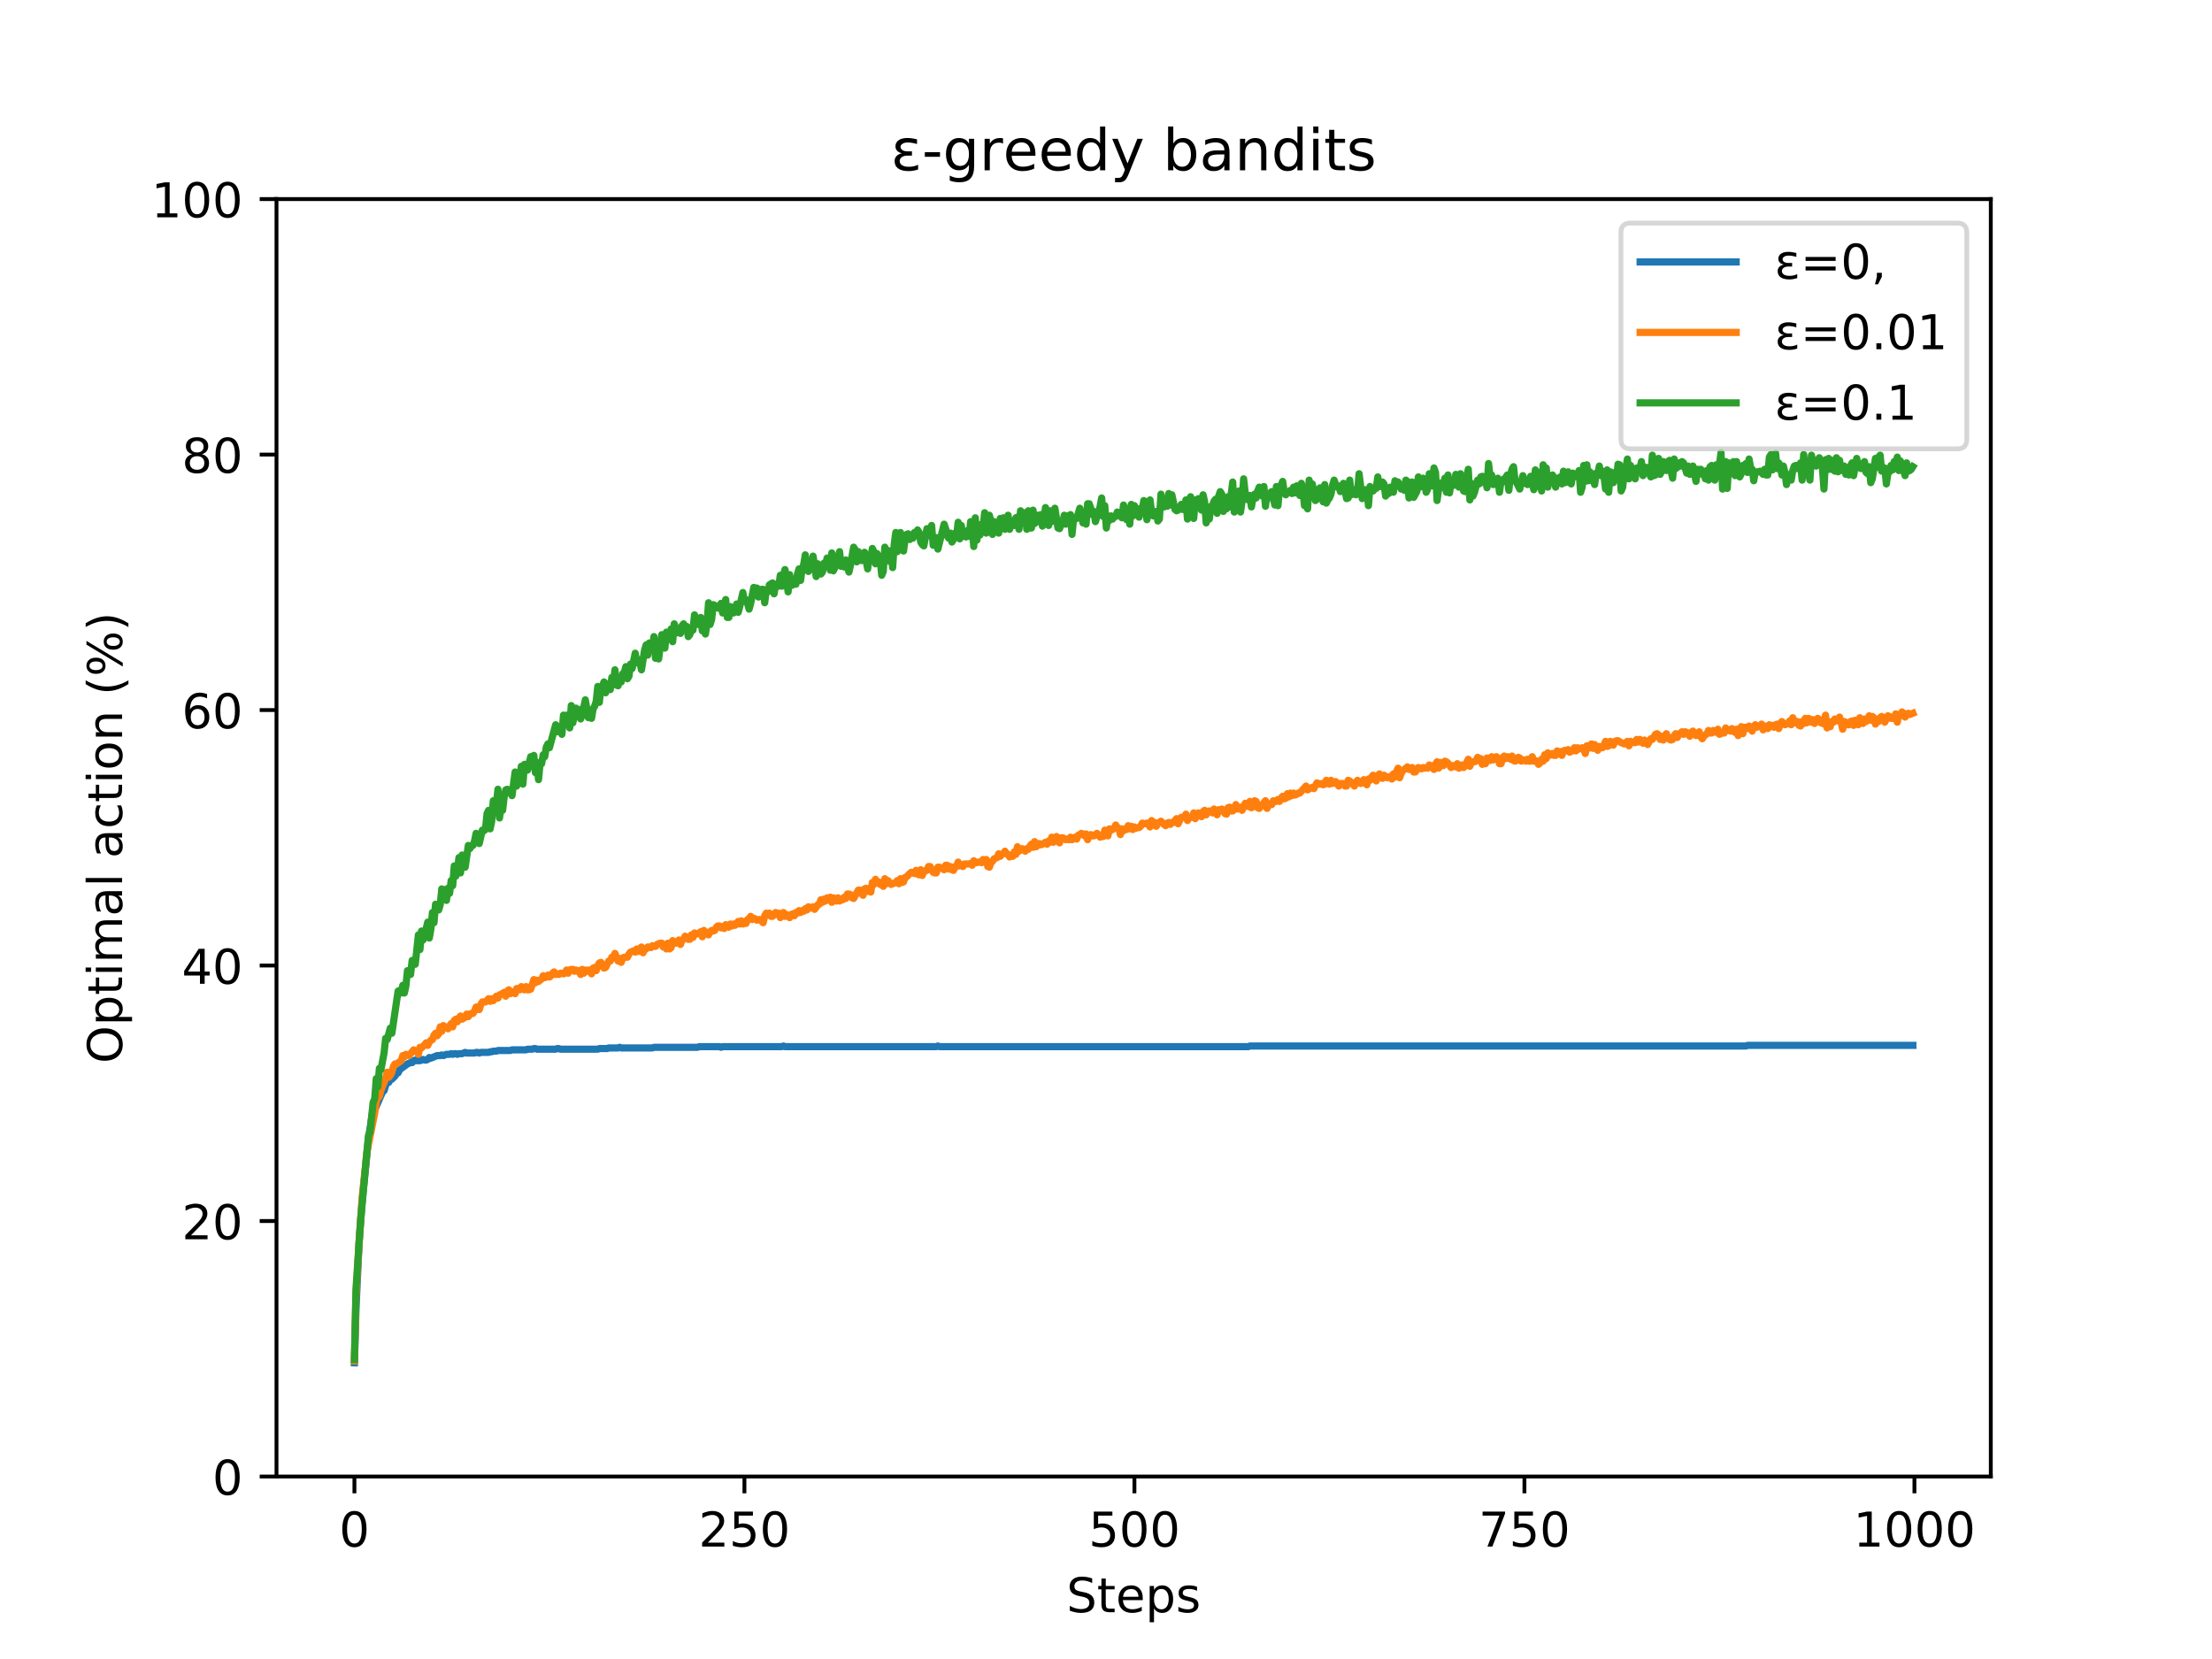 <?xml version="1.0" encoding="utf-8" standalone="no"?>
<!DOCTYPE svg PUBLIC "-//W3C//DTD SVG 1.1//EN"
  "http://www.w3.org/Graphics/SVG/1.1/DTD/svg11.dtd">
<!-- Created with matplotlib (http://matplotlib.org/) -->
<svg height="345.6pt" version="1.1" viewBox="0 0 460.8 345.6" width="460.8pt" xmlns="http://www.w3.org/2000/svg" xmlns:xlink="http://www.w3.org/1999/xlink">
 <defs>
  <style type="text/css">
*{stroke-linecap:butt;stroke-linejoin:round;}
  </style>
 </defs>
 <g id="figure_1">
  <g id="patch_1">
   <path d="M 0 345.6 
L 460.8 345.6 
L 460.8 0 
L 0 0 
z
" style="fill:#ffffff;"/>
  </g>
  <g id="axes_1">
   <g id="patch_2">
    <path d="M 57.6 307.584 
L 414.72 307.584 
L 414.72 41.472 
L 57.6 41.472 
z
" style="fill:#ffffff;"/>
   </g>
   <g id="matplotlib.axis_1">
    <g id="xtick_1">
     <g id="line2d_1">
      <defs>
       <path d="M 0 0 
L 0 3.5 
" id="mf0b07ec70f" style="stroke:#000000;stroke-width:0.8;"/>
      </defs>
      <g>
       <use style="stroke:#000000;stroke-width:0.8;" x="73.833" xlink:href="#mf0b07ec70f" y="307.584"/>
      </g>
     </g>
     <g id="text_1">
      <!-- 0 -->
      <defs>
       <path d="M 31.781 66.406 
Q 24.172 66.406 20.328 58.906 
Q 16.5 51.422 16.5 36.375 
Q 16.5 21.391 20.328 13.891 
Q 24.172 6.391 31.781 6.391 
Q 39.453 6.391 43.281 13.891 
Q 47.125 21.391 47.125 36.375 
Q 47.125 51.422 43.281 58.906 
Q 39.453 66.406 31.781 66.406 
z
M 31.781 74.219 
Q 44.047 74.219 50.516 64.516 
Q 56.984 54.828 56.984 36.375 
Q 56.984 17.969 50.516 8.266 
Q 44.047 -1.422 31.781 -1.422 
Q 19.531 -1.422 13.062 8.266 
Q 6.594 17.969 6.594 36.375 
Q 6.594 54.828 13.062 64.516 
Q 19.531 74.219 31.781 74.219 
z
" id="DejaVuSans-30"/>
      </defs>
      <g transform="translate(70.651 322.182)scale(0.1 -0.1)">
       <use xlink:href="#DejaVuSans-30"/>
      </g>
     </g>
    </g>
    <g id="xtick_2">
     <g id="line2d_2">
      <g>
       <use style="stroke:#000000;stroke-width:0.8;" x="155.078" xlink:href="#mf0b07ec70f" y="307.584"/>
      </g>
     </g>
     <g id="text_2">
      <!-- 250 -->
      <defs>
       <path d="M 19.188 8.297 
L 53.609 8.297 
L 53.609 0 
L 7.328 0 
L 7.328 8.297 
Q 12.938 14.109 22.625 23.891 
Q 32.328 33.688 34.812 36.531 
Q 39.547 41.844 41.422 45.531 
Q 43.312 49.219 43.312 52.781 
Q 43.312 58.594 39.234 62.25 
Q 35.156 65.922 28.609 65.922 
Q 23.969 65.922 18.812 64.312 
Q 13.672 62.703 7.812 59.422 
L 7.812 69.391 
Q 13.766 71.781 18.938 73 
Q 24.125 74.219 28.422 74.219 
Q 39.75 74.219 46.484 68.547 
Q 53.219 62.891 53.219 53.422 
Q 53.219 48.922 51.531 44.891 
Q 49.859 40.875 45.406 35.406 
Q 44.188 33.984 37.641 27.219 
Q 31.109 20.453 19.188 8.297 
z
" id="DejaVuSans-32"/>
       <path d="M 10.797 72.906 
L 49.516 72.906 
L 49.516 64.594 
L 19.828 64.594 
L 19.828 46.734 
Q 21.969 47.469 24.109 47.828 
Q 26.266 48.188 28.422 48.188 
Q 40.625 48.188 47.75 41.5 
Q 54.891 34.812 54.891 23.391 
Q 54.891 11.625 47.562 5.094 
Q 40.234 -1.422 26.906 -1.422 
Q 22.312 -1.422 17.547 -0.641 
Q 12.797 0.141 7.719 1.703 
L 7.719 11.625 
Q 12.109 9.234 16.797 8.062 
Q 21.484 6.891 26.703 6.891 
Q 35.156 6.891 40.078 11.328 
Q 45.016 15.766 45.016 23.391 
Q 45.016 31 40.078 35.438 
Q 35.156 39.891 26.703 39.891 
Q 22.75 39.891 18.812 39.016 
Q 14.891 38.141 10.797 36.281 
z
" id="DejaVuSans-35"/>
      </defs>
      <g transform="translate(145.534 322.182)scale(0.1 -0.1)">
       <use xlink:href="#DejaVuSans-32"/>
       <use x="63.623" xlink:href="#DejaVuSans-35"/>
       <use x="127.246" xlink:href="#DejaVuSans-30"/>
      </g>
     </g>
    </g>
    <g id="xtick_3">
     <g id="line2d_3">
      <g>
       <use style="stroke:#000000;stroke-width:0.8;" x="236.322" xlink:href="#mf0b07ec70f" y="307.584"/>
      </g>
     </g>
     <g id="text_3">
      <!-- 500 -->
      <g transform="translate(226.779 322.182)scale(0.1 -0.1)">
       <use xlink:href="#DejaVuSans-35"/>
       <use x="63.623" xlink:href="#DejaVuSans-30"/>
       <use x="127.246" xlink:href="#DejaVuSans-30"/>
      </g>
     </g>
    </g>
    <g id="xtick_4">
     <g id="line2d_4">
      <g>
       <use style="stroke:#000000;stroke-width:0.8;" x="317.567" xlink:href="#mf0b07ec70f" y="307.584"/>
      </g>
     </g>
     <g id="text_4">
      <!-- 750 -->
      <defs>
       <path d="M 8.203 72.906 
L 55.078 72.906 
L 55.078 68.703 
L 28.609 0 
L 18.312 0 
L 43.219 64.594 
L 8.203 64.594 
z
" id="DejaVuSans-37"/>
      </defs>
      <g transform="translate(308.024 322.182)scale(0.1 -0.1)">
       <use xlink:href="#DejaVuSans-37"/>
       <use x="63.623" xlink:href="#DejaVuSans-35"/>
       <use x="127.246" xlink:href="#DejaVuSans-30"/>
      </g>
     </g>
    </g>
    <g id="xtick_5">
     <g id="line2d_5">
      <g>
       <use style="stroke:#000000;stroke-width:0.8;" x="398.812" xlink:href="#mf0b07ec70f" y="307.584"/>
      </g>
     </g>
     <g id="text_5">
      <!-- 1000 -->
      <defs>
       <path d="M 12.406 8.297 
L 28.516 8.297 
L 28.516 63.922 
L 10.984 60.406 
L 10.984 69.391 
L 28.422 72.906 
L 38.281 72.906 
L 38.281 8.297 
L 54.391 8.297 
L 54.391 0 
L 12.406 0 
z
" id="DejaVuSans-31"/>
      </defs>
      <g transform="translate(386.087 322.182)scale(0.1 -0.1)">
       <use xlink:href="#DejaVuSans-31"/>
       <use x="63.623" xlink:href="#DejaVuSans-30"/>
       <use x="127.246" xlink:href="#DejaVuSans-30"/>
       <use x="190.869" xlink:href="#DejaVuSans-30"/>
      </g>
     </g>
    </g>
    <g id="text_6">
     <!-- Steps -->
     <defs>
      <path d="M 53.516 70.516 
L 53.516 60.891 
Q 47.906 63.578 42.922 64.891 
Q 37.938 66.219 33.297 66.219 
Q 25.25 66.219 20.875 63.094 
Q 16.5 59.969 16.5 54.203 
Q 16.5 49.359 19.406 46.891 
Q 22.312 44.438 30.422 42.922 
L 36.375 41.703 
Q 47.406 39.594 52.656 34.297 
Q 57.906 29 57.906 20.125 
Q 57.906 9.516 50.797 4.047 
Q 43.703 -1.422 29.984 -1.422 
Q 24.812 -1.422 18.969 -0.25 
Q 13.141 0.922 6.891 3.219 
L 6.891 13.375 
Q 12.891 10.016 18.656 8.297 
Q 24.422 6.594 29.984 6.594 
Q 38.422 6.594 43.016 9.906 
Q 47.609 13.234 47.609 19.391 
Q 47.609 24.75 44.312 27.781 
Q 41.016 30.812 33.5 32.328 
L 27.484 33.5 
Q 16.453 35.688 11.516 40.375 
Q 6.594 45.062 6.594 53.422 
Q 6.594 63.094 13.406 68.656 
Q 20.219 74.219 32.172 74.219 
Q 37.312 74.219 42.625 73.281 
Q 47.953 72.359 53.516 70.516 
z
" id="DejaVuSans-53"/>
      <path d="M 18.312 70.219 
L 18.312 54.688 
L 36.812 54.688 
L 36.812 47.703 
L 18.312 47.703 
L 18.312 18.016 
Q 18.312 11.328 20.141 9.422 
Q 21.969 7.516 27.594 7.516 
L 36.812 7.516 
L 36.812 0 
L 27.594 0 
Q 17.188 0 13.234 3.875 
Q 9.281 7.766 9.281 18.016 
L 9.281 47.703 
L 2.688 47.703 
L 2.688 54.688 
L 9.281 54.688 
L 9.281 70.219 
z
" id="DejaVuSans-74"/>
      <path d="M 56.203 29.594 
L 56.203 25.203 
L 14.891 25.203 
Q 15.484 15.922 20.484 11.062 
Q 25.484 6.203 34.422 6.203 
Q 39.594 6.203 44.453 7.469 
Q 49.312 8.734 54.109 11.281 
L 54.109 2.781 
Q 49.266 0.734 44.188 -0.344 
Q 39.109 -1.422 33.891 -1.422 
Q 20.797 -1.422 13.156 6.188 
Q 5.516 13.812 5.516 26.812 
Q 5.516 40.234 12.766 48.109 
Q 20.016 56 32.328 56 
Q 43.359 56 49.781 48.891 
Q 56.203 41.797 56.203 29.594 
z
M 47.219 32.234 
Q 47.125 39.594 43.094 43.984 
Q 39.062 48.391 32.422 48.391 
Q 24.906 48.391 20.391 44.141 
Q 15.875 39.891 15.188 32.172 
z
" id="DejaVuSans-65"/>
      <path d="M 18.109 8.203 
L 18.109 -20.797 
L 9.078 -20.797 
L 9.078 54.688 
L 18.109 54.688 
L 18.109 46.391 
Q 20.953 51.266 25.266 53.625 
Q 29.594 56 35.594 56 
Q 45.562 56 51.781 48.094 
Q 58.016 40.188 58.016 27.297 
Q 58.016 14.406 51.781 6.484 
Q 45.562 -1.422 35.594 -1.422 
Q 29.594 -1.422 25.266 0.953 
Q 20.953 3.328 18.109 8.203 
z
M 48.688 27.297 
Q 48.688 37.203 44.609 42.844 
Q 40.531 48.484 33.406 48.484 
Q 26.266 48.484 22.188 42.844 
Q 18.109 37.203 18.109 27.297 
Q 18.109 17.391 22.188 11.75 
Q 26.266 6.109 33.406 6.109 
Q 40.531 6.109 44.609 11.75 
Q 48.688 17.391 48.688 27.297 
z
" id="DejaVuSans-70"/>
      <path d="M 44.281 53.078 
L 44.281 44.578 
Q 40.484 46.531 36.375 47.5 
Q 32.281 48.484 27.875 48.484 
Q 21.188 48.484 17.844 46.438 
Q 14.5 44.391 14.5 40.281 
Q 14.5 37.156 16.891 35.375 
Q 19.281 33.594 26.516 31.984 
L 29.594 31.297 
Q 39.156 29.25 43.188 25.516 
Q 47.219 21.781 47.219 15.094 
Q 47.219 7.469 41.188 3.016 
Q 35.156 -1.422 24.609 -1.422 
Q 20.219 -1.422 15.453 -0.562 
Q 10.688 0.297 5.422 2 
L 5.422 11.281 
Q 10.406 8.688 15.234 7.391 
Q 20.062 6.109 24.812 6.109 
Q 31.156 6.109 34.562 8.281 
Q 37.984 10.453 37.984 14.406 
Q 37.984 18.062 35.516 20.016 
Q 33.062 21.969 24.703 23.781 
L 21.578 24.516 
Q 13.234 26.266 9.516 29.906 
Q 5.812 33.547 5.812 39.891 
Q 5.812 47.609 11.281 51.797 
Q 16.75 56 26.812 56 
Q 31.781 56 36.172 55.266 
Q 40.578 54.547 44.281 53.078 
z
" id="DejaVuSans-73"/>
     </defs>
     <g transform="translate(222.17 335.861)scale(0.1 -0.1)">
      <use xlink:href="#DejaVuSans-53"/>
      <use x="63.477" xlink:href="#DejaVuSans-74"/>
      <use x="102.686" xlink:href="#DejaVuSans-65"/>
      <use x="164.209" xlink:href="#DejaVuSans-70"/>
      <use x="227.686" xlink:href="#DejaVuSans-73"/>
     </g>
    </g>
   </g>
   <g id="matplotlib.axis_2">
    <g id="ytick_1">
     <g id="line2d_6">
      <defs>
       <path d="M 0 0 
L -3.5 0 
" id="m27b6fcc001" style="stroke:#000000;stroke-width:0.8;"/>
      </defs>
      <g>
       <use style="stroke:#000000;stroke-width:0.8;" x="57.6" xlink:href="#m27b6fcc001" y="307.584"/>
      </g>
     </g>
     <g id="text_7">
      <!-- 0 -->
      <g transform="translate(44.237 311.383)scale(0.1 -0.1)">
       <use xlink:href="#DejaVuSans-30"/>
      </g>
     </g>
    </g>
    <g id="ytick_2">
     <g id="line2d_7">
      <g>
       <use style="stroke:#000000;stroke-width:0.8;" x="57.6" xlink:href="#m27b6fcc001" y="254.362"/>
      </g>
     </g>
     <g id="text_8">
      <!-- 20 -->
      <g transform="translate(37.875 258.161)scale(0.1 -0.1)">
       <use xlink:href="#DejaVuSans-32"/>
       <use x="63.623" xlink:href="#DejaVuSans-30"/>
      </g>
     </g>
    </g>
    <g id="ytick_3">
     <g id="line2d_8">
      <g>
       <use style="stroke:#000000;stroke-width:0.8;" x="57.6" xlink:href="#m27b6fcc001" y="201.139"/>
      </g>
     </g>
     <g id="text_9">
      <!-- 40 -->
      <defs>
       <path d="M 37.797 64.312 
L 12.891 25.391 
L 37.797 25.391 
z
M 35.203 72.906 
L 47.609 72.906 
L 47.609 25.391 
L 58.016 25.391 
L 58.016 17.188 
L 47.609 17.188 
L 47.609 0 
L 37.797 0 
L 37.797 17.188 
L 4.891 17.188 
L 4.891 26.703 
z
" id="DejaVuSans-34"/>
      </defs>
      <g transform="translate(37.875 204.938)scale(0.1 -0.1)">
       <use xlink:href="#DejaVuSans-34"/>
       <use x="63.623" xlink:href="#DejaVuSans-30"/>
      </g>
     </g>
    </g>
    <g id="ytick_4">
     <g id="line2d_9">
      <g>
       <use style="stroke:#000000;stroke-width:0.8;" x="57.6" xlink:href="#m27b6fcc001" y="147.917"/>
      </g>
     </g>
     <g id="text_10">
      <!-- 60 -->
      <defs>
       <path d="M 33.016 40.375 
Q 26.375 40.375 22.484 35.828 
Q 18.609 31.297 18.609 23.391 
Q 18.609 15.531 22.484 10.953 
Q 26.375 6.391 33.016 6.391 
Q 39.656 6.391 43.531 10.953 
Q 47.406 15.531 47.406 23.391 
Q 47.406 31.297 43.531 35.828 
Q 39.656 40.375 33.016 40.375 
z
M 52.594 71.297 
L 52.594 62.312 
Q 48.875 64.062 45.094 64.984 
Q 41.312 65.922 37.594 65.922 
Q 27.828 65.922 22.672 59.328 
Q 17.531 52.734 16.797 39.406 
Q 19.672 43.656 24.016 45.922 
Q 28.375 48.188 33.594 48.188 
Q 44.578 48.188 50.953 41.516 
Q 57.328 34.859 57.328 23.391 
Q 57.328 12.156 50.688 5.359 
Q 44.047 -1.422 33.016 -1.422 
Q 20.359 -1.422 13.672 8.266 
Q 6.984 17.969 6.984 36.375 
Q 6.984 53.656 15.188 63.938 
Q 23.391 74.219 37.203 74.219 
Q 40.922 74.219 44.703 73.484 
Q 48.484 72.75 52.594 71.297 
z
" id="DejaVuSans-36"/>
      </defs>
      <g transform="translate(37.875 151.716)scale(0.1 -0.1)">
       <use xlink:href="#DejaVuSans-36"/>
       <use x="63.623" xlink:href="#DejaVuSans-30"/>
      </g>
     </g>
    </g>
    <g id="ytick_5">
     <g id="line2d_10">
      <g>
       <use style="stroke:#000000;stroke-width:0.8;" x="57.6" xlink:href="#m27b6fcc001" y="94.694"/>
      </g>
     </g>
     <g id="text_11">
      <!-- 80 -->
      <defs>
       <path d="M 31.781 34.625 
Q 24.75 34.625 20.719 30.859 
Q 16.703 27.094 16.703 20.516 
Q 16.703 13.922 20.719 10.156 
Q 24.75 6.391 31.781 6.391 
Q 38.812 6.391 42.859 10.172 
Q 46.922 13.969 46.922 20.516 
Q 46.922 27.094 42.891 30.859 
Q 38.875 34.625 31.781 34.625 
z
M 21.922 38.812 
Q 15.578 40.375 12.031 44.719 
Q 8.5 49.078 8.5 55.328 
Q 8.5 64.062 14.719 69.141 
Q 20.953 74.219 31.781 74.219 
Q 42.672 74.219 48.875 69.141 
Q 55.078 64.062 55.078 55.328 
Q 55.078 49.078 51.531 44.719 
Q 48 40.375 41.703 38.812 
Q 48.828 37.156 52.797 32.312 
Q 56.781 27.484 56.781 20.516 
Q 56.781 9.906 50.312 4.234 
Q 43.844 -1.422 31.781 -1.422 
Q 19.734 -1.422 13.25 4.234 
Q 6.781 9.906 6.781 20.516 
Q 6.781 27.484 10.781 32.312 
Q 14.797 37.156 21.922 38.812 
z
M 18.312 54.391 
Q 18.312 48.734 21.844 45.562 
Q 25.391 42.391 31.781 42.391 
Q 38.141 42.391 41.719 45.562 
Q 45.312 48.734 45.312 54.391 
Q 45.312 60.062 41.719 63.234 
Q 38.141 66.406 31.781 66.406 
Q 25.391 66.406 21.844 63.234 
Q 18.312 60.062 18.312 54.391 
z
" id="DejaVuSans-38"/>
      </defs>
      <g transform="translate(37.875 98.494)scale(0.1 -0.1)">
       <use xlink:href="#DejaVuSans-38"/>
       <use x="63.623" xlink:href="#DejaVuSans-30"/>
      </g>
     </g>
    </g>
    <g id="ytick_6">
     <g id="line2d_11">
      <g>
       <use style="stroke:#000000;stroke-width:0.8;" x="57.6" xlink:href="#m27b6fcc001" y="41.472"/>
      </g>
     </g>
     <g id="text_12">
      <!-- 100 -->
      <g transform="translate(31.512 45.271)scale(0.1 -0.1)">
       <use xlink:href="#DejaVuSans-31"/>
       <use x="63.623" xlink:href="#DejaVuSans-30"/>
       <use x="127.246" xlink:href="#DejaVuSans-30"/>
      </g>
     </g>
    </g>
    <g id="text_13">
     <!-- Optimal action (%) -->
     <defs>
      <path d="M 39.406 66.219 
Q 28.656 66.219 22.328 58.203 
Q 16.016 50.203 16.016 36.375 
Q 16.016 22.609 22.328 14.594 
Q 28.656 6.594 39.406 6.594 
Q 50.141 6.594 56.422 14.594 
Q 62.703 22.609 62.703 36.375 
Q 62.703 50.203 56.422 58.203 
Q 50.141 66.219 39.406 66.219 
z
M 39.406 74.219 
Q 54.734 74.219 63.906 63.938 
Q 73.094 53.656 73.094 36.375 
Q 73.094 19.141 63.906 8.859 
Q 54.734 -1.422 39.406 -1.422 
Q 24.031 -1.422 14.812 8.828 
Q 5.609 19.094 5.609 36.375 
Q 5.609 53.656 14.812 63.938 
Q 24.031 74.219 39.406 74.219 
z
" id="DejaVuSans-4f"/>
      <path d="M 9.422 54.688 
L 18.406 54.688 
L 18.406 0 
L 9.422 0 
z
M 9.422 75.984 
L 18.406 75.984 
L 18.406 64.594 
L 9.422 64.594 
z
" id="DejaVuSans-69"/>
      <path d="M 52 44.188 
Q 55.375 50.25 60.062 53.125 
Q 64.75 56 71.094 56 
Q 79.641 56 84.281 50.016 
Q 88.922 44.047 88.922 33.016 
L 88.922 0 
L 79.891 0 
L 79.891 32.719 
Q 79.891 40.578 77.094 44.375 
Q 74.312 48.188 68.609 48.188 
Q 61.625 48.188 57.562 43.547 
Q 53.516 38.922 53.516 30.906 
L 53.516 0 
L 44.484 0 
L 44.484 32.719 
Q 44.484 40.625 41.703 44.406 
Q 38.922 48.188 33.109 48.188 
Q 26.219 48.188 22.156 43.531 
Q 18.109 38.875 18.109 30.906 
L 18.109 0 
L 9.078 0 
L 9.078 54.688 
L 18.109 54.688 
L 18.109 46.188 
Q 21.188 51.219 25.484 53.609 
Q 29.781 56 35.688 56 
Q 41.656 56 45.828 52.969 
Q 50 49.953 52 44.188 
z
" id="DejaVuSans-6d"/>
      <path d="M 34.281 27.484 
Q 23.391 27.484 19.188 25 
Q 14.984 22.516 14.984 16.5 
Q 14.984 11.719 18.141 8.906 
Q 21.297 6.109 26.703 6.109 
Q 34.188 6.109 38.703 11.406 
Q 43.219 16.703 43.219 25.484 
L 43.219 27.484 
z
M 52.203 31.203 
L 52.203 0 
L 43.219 0 
L 43.219 8.297 
Q 40.141 3.328 35.547 0.953 
Q 30.953 -1.422 24.312 -1.422 
Q 15.922 -1.422 10.953 3.297 
Q 6 8.016 6 15.922 
Q 6 25.141 12.172 29.828 
Q 18.359 34.516 30.609 34.516 
L 43.219 34.516 
L 43.219 35.406 
Q 43.219 41.609 39.141 45 
Q 35.062 48.391 27.688 48.391 
Q 23 48.391 18.547 47.266 
Q 14.109 46.141 10.016 43.891 
L 10.016 52.203 
Q 14.938 54.109 19.578 55.047 
Q 24.219 56 28.609 56 
Q 40.484 56 46.344 49.844 
Q 52.203 43.703 52.203 31.203 
z
" id="DejaVuSans-61"/>
      <path d="M 9.422 75.984 
L 18.406 75.984 
L 18.406 0 
L 9.422 0 
z
" id="DejaVuSans-6c"/>
      <path id="DejaVuSans-20"/>
      <path d="M 48.781 52.594 
L 48.781 44.188 
Q 44.969 46.297 41.141 47.344 
Q 37.312 48.391 33.406 48.391 
Q 24.656 48.391 19.812 42.844 
Q 14.984 37.312 14.984 27.297 
Q 14.984 17.281 19.812 11.734 
Q 24.656 6.203 33.406 6.203 
Q 37.312 6.203 41.141 7.25 
Q 44.969 8.297 48.781 10.406 
L 48.781 2.094 
Q 45.016 0.344 40.984 -0.531 
Q 36.969 -1.422 32.422 -1.422 
Q 20.062 -1.422 12.781 6.344 
Q 5.516 14.109 5.516 27.297 
Q 5.516 40.672 12.859 48.328 
Q 20.219 56 33.016 56 
Q 37.156 56 41.109 55.141 
Q 45.062 54.297 48.781 52.594 
z
" id="DejaVuSans-63"/>
      <path d="M 30.609 48.391 
Q 23.391 48.391 19.188 42.75 
Q 14.984 37.109 14.984 27.297 
Q 14.984 17.484 19.156 11.844 
Q 23.344 6.203 30.609 6.203 
Q 37.797 6.203 41.984 11.859 
Q 46.188 17.531 46.188 27.297 
Q 46.188 37.016 41.984 42.703 
Q 37.797 48.391 30.609 48.391 
z
M 30.609 56 
Q 42.328 56 49.016 48.375 
Q 55.719 40.766 55.719 27.297 
Q 55.719 13.875 49.016 6.219 
Q 42.328 -1.422 30.609 -1.422 
Q 18.844 -1.422 12.172 6.219 
Q 5.516 13.875 5.516 27.297 
Q 5.516 40.766 12.172 48.375 
Q 18.844 56 30.609 56 
z
" id="DejaVuSans-6f"/>
      <path d="M 54.891 33.016 
L 54.891 0 
L 45.906 0 
L 45.906 32.719 
Q 45.906 40.484 42.875 44.328 
Q 39.844 48.188 33.797 48.188 
Q 26.516 48.188 22.312 43.547 
Q 18.109 38.922 18.109 30.906 
L 18.109 0 
L 9.078 0 
L 9.078 54.688 
L 18.109 54.688 
L 18.109 46.188 
Q 21.344 51.125 25.703 53.562 
Q 30.078 56 35.797 56 
Q 45.219 56 50.047 50.172 
Q 54.891 44.344 54.891 33.016 
z
" id="DejaVuSans-6e"/>
      <path d="M 31 75.875 
Q 24.469 64.656 21.281 53.656 
Q 18.109 42.672 18.109 31.391 
Q 18.109 20.125 21.312 9.062 
Q 24.516 -2 31 -13.188 
L 23.188 -13.188 
Q 15.875 -1.703 12.234 9.375 
Q 8.594 20.453 8.594 31.391 
Q 8.594 42.281 12.203 53.312 
Q 15.828 64.359 23.188 75.875 
z
" id="DejaVuSans-28"/>
      <path d="M 72.703 32.078 
Q 68.453 32.078 66.031 28.469 
Q 63.625 24.859 63.625 18.406 
Q 63.625 12.062 66.031 8.422 
Q 68.453 4.781 72.703 4.781 
Q 76.859 4.781 79.266 8.422 
Q 81.688 12.062 81.688 18.406 
Q 81.688 24.812 79.266 28.438 
Q 76.859 32.078 72.703 32.078 
z
M 72.703 38.281 
Q 80.422 38.281 84.953 32.906 
Q 89.5 27.547 89.5 18.406 
Q 89.5 9.281 84.938 3.922 
Q 80.375 -1.422 72.703 -1.422 
Q 64.891 -1.422 60.344 3.922 
Q 55.812 9.281 55.812 18.406 
Q 55.812 27.594 60.375 32.938 
Q 64.938 38.281 72.703 38.281 
z
M 22.312 68.016 
Q 18.109 68.016 15.688 64.375 
Q 13.281 60.75 13.281 54.391 
Q 13.281 47.953 15.672 44.328 
Q 18.062 40.719 22.312 40.719 
Q 26.562 40.719 28.969 44.328 
Q 31.391 47.953 31.391 54.391 
Q 31.391 60.688 28.953 64.344 
Q 26.516 68.016 22.312 68.016 
z
M 66.406 74.219 
L 74.219 74.219 
L 28.609 -1.422 
L 20.797 -1.422 
z
M 22.312 74.219 
Q 30.031 74.219 34.609 68.875 
Q 39.203 63.531 39.203 54.391 
Q 39.203 45.172 34.641 39.844 
Q 30.078 34.516 22.312 34.516 
Q 14.547 34.516 10.031 39.859 
Q 5.516 45.219 5.516 54.391 
Q 5.516 63.484 10.047 68.844 
Q 14.594 74.219 22.312 74.219 
z
" id="DejaVuSans-25"/>
      <path d="M 8.016 75.875 
L 15.828 75.875 
Q 23.141 64.359 26.781 53.312 
Q 30.422 42.281 30.422 31.391 
Q 30.422 20.453 26.781 9.375 
Q 23.141 -1.703 15.828 -13.188 
L 8.016 -13.188 
Q 14.5 -2 17.703 9.062 
Q 20.906 20.125 20.906 31.391 
Q 20.906 42.672 17.703 53.656 
Q 14.5 64.656 8.016 75.875 
z
" id="DejaVuSans-29"/>
     </defs>
     <g transform="translate(25.433 221.532)rotate(-90)scale(0.1 -0.1)">
      <use xlink:href="#DejaVuSans-4f"/>
      <use x="78.711" xlink:href="#DejaVuSans-70"/>
      <use x="142.188" xlink:href="#DejaVuSans-74"/>
      <use x="181.396" xlink:href="#DejaVuSans-69"/>
      <use x="209.18" xlink:href="#DejaVuSans-6d"/>
      <use x="306.592" xlink:href="#DejaVuSans-61"/>
      <use x="367.871" xlink:href="#DejaVuSans-6c"/>
      <use x="395.654" xlink:href="#DejaVuSans-20"/>
      <use x="427.441" xlink:href="#DejaVuSans-61"/>
      <use x="488.721" xlink:href="#DejaVuSans-63"/>
      <use x="543.701" xlink:href="#DejaVuSans-74"/>
      <use x="582.91" xlink:href="#DejaVuSans-69"/>
      <use x="610.693" xlink:href="#DejaVuSans-6f"/>
      <use x="671.875" xlink:href="#DejaVuSans-6e"/>
      <use x="735.254" xlink:href="#DejaVuSans-20"/>
      <use x="767.041" xlink:href="#DejaVuSans-28"/>
      <use x="806.055" xlink:href="#DejaVuSans-25"/>
      <use x="901.074" xlink:href="#DejaVuSans-29"/>
     </g>
    </g>
   </g>
   <g id="line2d_12">
    <path clip-path="url(#p516f21aa55)" d="M 73.833 283.9 
L 74.158 272.723 
L 74.808 258.752 
L 75.458 250.104 
L 76.758 237.197 
L 77.732 230.944 
L 78.057 231.21 
L 79.682 227.484 
L 80.007 227.218 
L 80.332 226.154 
L 80.657 225.488 
L 80.982 225.488 
L 81.307 224.823 
L 81.632 224.823 
L 82.282 224.158 
L 82.607 223.626 
L 82.932 223.493 
L 83.257 222.827 
L 84.882 221.63 
L 85.532 221.364 
L 85.857 221.364 
L 86.182 220.965 
L 86.507 220.831 
L 86.832 220.965 
L 87.482 220.965 
L 88.132 220.698 
L 88.457 220.831 
L 88.782 220.831 
L 89.107 220.698 
L 89.432 220.299 
L 89.757 220.432 
L 91.057 219.9 
L 91.707 219.9 
L 92.032 219.767 
L 92.357 219.9 
L 93.007 219.634 
L 93.656 219.634 
L 93.981 219.501 
L 94.306 219.634 
L 94.631 219.501 
L 94.956 219.501 
L 95.281 219.634 
L 95.606 219.501 
L 96.256 219.501 
L 96.906 219.235 
L 97.231 219.368 
L 98.856 219.368 
L 99.181 219.235 
L 99.506 219.235 
L 99.831 219.368 
L 100.156 219.235 
L 101.781 219.235 
L 102.106 219.102 
L 102.431 219.102 
L 102.756 218.969 
L 103.406 218.969 
L 103.731 218.836 
L 106.331 218.836 
L 106.656 218.703 
L 109.58 218.703 
L 109.905 218.57 
L 110.88 218.57 
L 111.205 218.436 
L 111.53 218.436 
L 111.855 218.57 
L 115.755 218.57 
L 116.08 218.436 
L 116.405 218.436 
L 116.73 218.57 
L 124.53 218.57 
L 124.855 218.436 
L 126.479 218.436 
L 126.804 218.303 
L 128.754 218.303 
L 129.079 218.17 
L 129.404 218.303 
L 135.904 218.303 
L 136.229 218.17 
L 145.328 218.17 
L 145.653 218.037 
L 149.878 218.037 
L 150.203 218.17 
L 150.528 218.037 
L 162.877 218.037 
L 163.202 217.904 
L 163.527 218.037 
L 195.05 218.037 
L 195.375 217.904 
L 195.7 218.037 
L 260.046 218.037 
L 260.371 217.904 
L 363.714 217.904 
L 364.039 217.771 
L 398.487 217.771 
L 398.487 217.771 
" style="fill:none;stroke:#1f77b4;stroke-linecap:square;stroke-width:1.5;"/>
   </g>
   <g id="line2d_13">
    <path clip-path="url(#p516f21aa55)" d="M 73.833 283.501 
L 74.158 269.796 
L 74.808 258.752 
L 75.458 249.305 
L 76.108 243.185 
L 76.433 239.992 
L 78.057 231.875 
L 78.382 229.48 
L 78.707 228.682 
L 79.032 228.416 
L 79.357 227.085 
L 80.332 224.69 
L 80.657 223.36 
L 80.982 224.424 
L 81.307 224.025 
L 81.632 223.36 
L 81.957 222.162 
L 82.282 221.63 
L 82.607 221.63 
L 83.582 220.965 
L 83.907 219.9 
L 84.232 220.166 
L 84.557 219.634 
L 85.207 219.9 
L 86.182 218.703 
L 86.507 218.969 
L 86.832 218.969 
L 87.157 219.634 
L 87.482 218.17 
L 87.807 218.303 
L 88.457 217.638 
L 88.782 217.239 
L 89.107 217.771 
L 89.432 217.106 
L 89.757 216.707 
L 90.082 216.574 
L 90.407 215.642 
L 90.732 215.243 
L 91.057 215.775 
L 91.382 215.376 
L 91.707 213.913 
L 92.032 214.844 
L 92.357 213.646 
L 92.682 214.046 
L 93.007 213.913 
L 93.331 214.312 
L 93.981 213.247 
L 94.306 213.913 
L 94.631 212.582 
L 94.956 212.316 
L 95.281 212.848 
L 95.606 212.05 
L 95.931 211.651 
L 96.256 212.316 
L 96.906 211.917 
L 97.231 211.251 
L 97.556 211.784 
L 97.881 211.251 
L 98.206 211.118 
L 98.531 211.118 
L 98.856 210.586 
L 99.181 209.788 
L 99.506 209.788 
L 99.831 210.32 
L 100.156 209.256 
L 100.481 208.723 
L 101.131 208.723 
L 101.781 208.058 
L 102.106 208.59 
L 102.431 208.058 
L 102.756 208.457 
L 103.406 207.526 
L 103.731 207.925 
L 104.056 207.26 
L 104.381 207.127 
L 105.031 206.728 
L 105.356 207.526 
L 105.681 206.461 
L 106.006 206.195 
L 106.331 206.994 
L 106.656 206.594 
L 106.981 206.728 
L 107.306 206.994 
L 107.631 205.929 
L 107.956 205.929 
L 108.281 206.195 
L 108.606 205.53 
L 108.931 206.062 
L 109.255 206.195 
L 109.58 205.53 
L 109.905 206.195 
L 110.23 206.195 
L 110.555 206.062 
L 111.205 204.066 
L 111.53 204.732 
L 111.855 204.199 
L 112.18 204.466 
L 112.83 203.933 
L 113.155 203.268 
L 113.48 203.667 
L 113.805 203.534 
L 114.13 203.135 
L 114.455 203.534 
L 114.78 203.268 
L 115.105 202.736 
L 115.43 202.47 
L 115.755 203.002 
L 116.08 202.869 
L 116.405 203.002 
L 116.73 202.736 
L 117.055 202.736 
L 117.38 202.869 
L 117.705 202.736 
L 118.03 202.071 
L 118.355 202.736 
L 118.68 202.071 
L 119.005 201.938 
L 119.33 201.938 
L 119.655 202.337 
L 119.98 202.071 
L 120.305 202.337 
L 120.63 202.204 
L 120.955 203.002 
L 121.28 201.938 
L 121.605 202.736 
L 121.93 202.071 
L 122.255 202.337 
L 122.58 202.071 
L 122.905 202.204 
L 123.23 202.869 
L 123.555 201.671 
L 123.88 201.538 
L 124.205 202.204 
L 124.53 201.139 
L 124.855 200.607 
L 125.179 200.474 
L 125.829 201.671 
L 126.154 201.538 
L 126.804 200.208 
L 127.129 200.208 
L 127.454 199.409 
L 127.779 199.543 
L 128.104 198.611 
L 128.754 200.208 
L 129.079 199.676 
L 129.404 200.474 
L 129.729 199.543 
L 130.054 199.409 
L 130.704 199.409 
L 131.029 198.744 
L 131.354 198.345 
L 132.004 198.079 
L 132.329 198.345 
L 132.654 197.68 
L 132.979 198.212 
L 133.629 197.281 
L 133.954 198.478 
L 134.279 197.813 
L 134.604 197.68 
L 134.929 197.281 
L 135.254 197.281 
L 135.579 197.414 
L 135.904 197.014 
L 136.229 197.148 
L 136.554 197.148 
L 136.879 196.748 
L 137.529 196.482 
L 137.854 196.482 
L 138.179 197.281 
L 138.504 196.748 
L 138.829 197.68 
L 139.154 196.482 
L 139.479 197.68 
L 139.804 197.414 
L 140.129 195.95 
L 140.454 196.349 
L 140.779 196.482 
L 141.428 195.817 
L 141.753 196.748 
L 142.078 195.817 
L 142.403 195.684 
L 142.728 195.019 
L 143.378 195.684 
L 143.703 195.684 
L 144.028 194.753 
L 144.353 195.285 
L 144.678 194.353 
L 145.003 194.619 
L 145.653 194.353 
L 145.978 194.087 
L 146.303 195.152 
L 146.628 193.821 
L 146.953 194.486 
L 147.278 194.22 
L 147.603 194.753 
L 147.928 194.087 
L 148.253 193.821 
L 148.578 193.954 
L 148.903 193.821 
L 149.228 193.156 
L 149.553 192.89 
L 149.878 192.89 
L 150.203 193.289 
L 150.528 193.023 
L 150.853 193.422 
L 151.178 192.624 
L 151.828 193.156 
L 152.153 192.491 
L 152.478 192.89 
L 152.803 192.491 
L 153.128 192.757 
L 153.778 191.958 
L 154.103 192.491 
L 154.428 191.825 
L 154.753 192.491 
L 155.078 192.358 
L 155.403 192.358 
L 155.728 191.559 
L 156.053 191.426 
L 156.378 190.894 
L 156.703 191.559 
L 157.027 191.293 
L 157.352 191.426 
L 157.677 191.692 
L 158.002 191.559 
L 158.327 191.559 
L 158.977 192.224 
L 159.302 190.761 
L 159.627 190.229 
L 159.952 190.628 
L 160.277 190.229 
L 160.602 190.894 
L 160.927 190.894 
L 161.577 190.096 
L 161.902 190.495 
L 162.227 190.229 
L 162.552 191.16 
L 162.877 190.894 
L 163.202 190.096 
L 163.527 190.894 
L 163.852 190.495 
L 164.502 191.16 
L 164.827 190.495 
L 165.152 190.362 
L 165.477 190.761 
L 165.802 190.096 
L 166.127 190.229 
L 166.452 189.696 
L 166.777 190.096 
L 167.102 189.696 
L 167.427 189.829 
L 167.752 189.297 
L 168.077 189.563 
L 168.402 188.898 
L 168.727 189.164 
L 169.052 189.164 
L 169.377 188.898 
L 169.702 189.43 
L 170.352 188.499 
L 170.677 188.366 
L 171.002 187.434 
L 171.327 187.967 
L 171.652 187.301 
L 171.977 187.701 
L 172.302 187.035 
L 172.627 187.168 
L 172.951 186.902 
L 173.276 187.967 
L 173.601 187.035 
L 174.251 187.701 
L 174.576 187.035 
L 174.901 187.701 
L 175.226 187.301 
L 175.551 187.434 
L 175.876 186.902 
L 176.201 187.168 
L 176.526 186.237 
L 176.851 186.237 
L 177.176 186.37 
L 177.501 187.035 
L 177.826 187.168 
L 178.801 185.439 
L 179.126 185.439 
L 179.451 186.104 
L 179.776 186.503 
L 180.101 185.172 
L 180.426 185.039 
L 180.751 185.705 
L 181.076 185.172 
L 181.401 185.838 
L 181.726 183.842 
L 182.051 184.241 
L 182.376 183.177 
L 182.701 183.842 
L 183.026 183.709 
L 183.351 184.241 
L 183.676 183.975 
L 184.001 184.64 
L 184.326 183.044 
L 184.651 184.108 
L 184.976 183.443 
L 185.626 184.241 
L 186.601 183.842 
L 186.926 183.443 
L 187.251 184.108 
L 187.576 183.044 
L 187.901 183.842 
L 188.226 183.709 
L 188.55 182.777 
L 188.875 182.644 
L 189.525 181.979 
L 189.85 181.713 
L 190.5 181.979 
L 190.825 181.314 
L 191.15 182.112 
L 191.475 182.245 
L 191.8 181.181 
L 192.125 182.378 
L 192.45 181.447 
L 192.775 181.447 
L 193.1 181.314 
L 193.425 180.516 
L 193.75 180.516 
L 194.4 181.713 
L 194.725 181.846 
L 195.05 181.846 
L 195.375 180.649 
L 195.7 180.649 
L 196.025 180.782 
L 196.675 181.181 
L 197 180.249 
L 197.325 180.249 
L 197.65 181.048 
L 197.975 180.516 
L 198.3 181.181 
L 198.625 181.314 
L 198.95 180.516 
L 199.275 180.516 
L 199.6 179.584 
L 199.925 180.382 
L 200.25 180.116 
L 200.575 180.516 
L 200.9 179.983 
L 201.875 179.983 
L 202.2 179.85 
L 202.525 180.249 
L 202.85 179.318 
L 203.5 179.717 
L 203.825 179.584 
L 204.15 179.584 
L 204.474 179.717 
L 204.799 179.052 
L 205.124 179.185 
L 205.449 179.052 
L 205.774 180.516 
L 206.099 180.649 
L 206.424 179.717 
L 206.749 179.451 
L 207.074 178.919 
L 207.724 178.653 
L 208.049 177.854 
L 208.374 178.387 
L 208.699 177.987 
L 209.024 177.854 
L 209.349 177.322 
L 209.674 177.854 
L 209.999 177.987 
L 210.324 178.52 
L 210.649 178.254 
L 210.974 178.387 
L 211.299 177.455 
L 211.624 177.987 
L 211.949 176.391 
L 212.274 177.322 
L 212.599 176.923 
L 212.924 176.79 
L 213.574 177.322 
L 213.899 176.79 
L 214.224 176.923 
L 214.549 176.258 
L 214.874 175.859 
L 215.199 176.524 
L 215.524 175.326 
L 215.849 176.391 
L 216.499 175.726 
L 216.824 175.992 
L 217.149 175.859 
L 217.799 175.459 
L 218.124 175.859 
L 218.449 175.193 
L 218.774 175.459 
L 219.099 174.395 
L 219.424 175.459 
L 219.749 175.06 
L 220.074 174.262 
L 220.398 174.528 
L 220.723 175.592 
L 221.048 174.528 
L 221.373 174.528 
L 221.698 174.661 
L 222.023 174.927 
L 222.348 174.794 
L 222.673 174.927 
L 222.998 174.395 
L 223.323 174.927 
L 223.648 174.528 
L 223.973 174.395 
L 224.298 174.794 
L 224.623 173.996 
L 224.948 173.863 
L 225.273 173.597 
L 225.598 173.73 
L 225.923 174.129 
L 226.248 173.73 
L 226.573 174.927 
L 226.898 174.129 
L 227.223 173.863 
L 227.548 174.129 
L 227.873 174.129 
L 228.523 173.597 
L 229.173 174.395 
L 229.498 173.996 
L 229.823 174.262 
L 230.148 172.931 
L 230.798 174.129 
L 231.123 172.665 
L 231.448 172.931 
L 231.773 172.798 
L 232.098 172.532 
L 232.423 171.867 
L 232.748 172.399 
L 233.073 172.532 
L 233.398 173.863 
L 233.723 172.665 
L 234.048 173.064 
L 234.373 172.665 
L 234.698 172.798 
L 235.023 172 
L 235.348 172.665 
L 235.673 172.133 
L 235.998 172.798 
L 236.322 172.266 
L 236.647 172.532 
L 236.972 172.399 
L 237.297 172.399 
L 237.622 172.133 
L 237.947 171.468 
L 238.272 171.601 
L 238.597 171.601 
L 238.922 171.468 
L 239.247 171.734 
L 239.572 172.266 
L 239.897 170.935 
L 240.222 171.867 
L 240.547 171.335 
L 240.872 172.133 
L 241.197 171.468 
L 241.522 171.335 
L 241.847 171.069 
L 242.497 171.734 
L 242.822 172 
L 243.147 171.468 
L 243.472 171.335 
L 243.797 171.734 
L 244.122 171.335 
L 244.447 171.335 
L 245.097 170.536 
L 245.422 171.601 
L 246.072 170.27 
L 246.397 170.27 
L 246.722 170.137 
L 247.047 169.605 
L 247.372 170.935 
L 247.697 170.403 
L 248.022 170.27 
L 248.347 170.27 
L 248.672 169.339 
L 248.997 170.536 
L 249.322 169.738 
L 249.647 169.339 
L 250.297 170.137 
L 250.622 169.073 
L 250.947 168.807 
L 251.272 169.738 
L 251.597 169.073 
L 251.922 168.94 
L 252.571 169.339 
L 252.896 168.54 
L 253.546 169.738 
L 253.871 168.674 
L 254.196 168.94 
L 254.521 168.54 
L 254.846 168.807 
L 255.171 169.472 
L 255.496 169.605 
L 255.821 168.274 
L 256.146 168.141 
L 256.471 168.94 
L 256.796 168.94 
L 257.121 168.54 
L 257.446 167.609 
L 257.771 168.54 
L 258.096 168.407 
L 258.421 168.141 
L 258.746 168.807 
L 259.396 167.343 
L 260.046 168.008 
L 260.371 166.944 
L 260.696 168.274 
L 261.021 168.008 
L 261.346 166.811 
L 261.671 166.944 
L 261.996 168.274 
L 262.321 168.407 
L 263.621 166.811 
L 263.946 168.407 
L 264.271 167.609 
L 264.596 167.476 
L 264.921 167.609 
L 265.246 166.811 
L 265.571 166.944 
L 265.896 166.944 
L 266.221 166.545 
L 266.546 166.944 
L 266.871 166.279 
L 267.196 165.879 
L 267.521 166.412 
L 267.846 166.279 
L 268.17 165.347 
L 268.495 166.012 
L 268.82 165.214 
L 269.145 165.746 
L 269.47 165.214 
L 269.795 165.613 
L 270.12 165.48 
L 270.445 165.214 
L 270.77 165.214 
L 272.07 163.75 
L 272.395 164.549 
L 273.045 164.15 
L 273.37 164.017 
L 273.695 164.283 
L 274.345 163.085 
L 274.995 163.351 
L 275.32 163.218 
L 275.645 163.484 
L 275.97 163.351 
L 276.295 162.553 
L 276.62 163.218 
L 276.945 163.351 
L 277.27 162.553 
L 277.595 163.218 
L 277.92 163.085 
L 278.245 162.819 
L 278.895 163.75 
L 279.22 163.218 
L 279.87 163.218 
L 280.195 163.75 
L 280.52 163.75 
L 280.845 162.553 
L 281.17 162.686 
L 281.82 163.351 
L 282.145 163.75 
L 282.47 162.952 
L 282.795 162.553 
L 283.445 163.218 
L 283.769 162.952 
L 284.094 162.42 
L 284.419 163.218 
L 284.744 163.484 
L 285.069 162.287 
L 285.394 162.553 
L 285.719 161.888 
L 286.044 161.489 
L 286.694 162.686 
L 287.019 161.755 
L 287.344 161.222 
L 287.669 161.888 
L 287.994 162.154 
L 288.319 161.489 
L 288.969 162.021 
L 289.619 161.755 
L 289.944 162.287 
L 290.269 161.222 
L 290.594 161.888 
L 290.919 160.69 
L 291.244 160.025 
L 291.569 162.021 
L 291.894 161.089 
L 292.219 160.557 
L 293.194 159.759 
L 293.519 160.291 
L 294.169 159.892 
L 294.494 160.823 
L 294.819 160.823 
L 295.469 159.892 
L 296.119 160.158 
L 296.444 159.892 
L 296.769 160.025 
L 297.094 159.892 
L 297.419 160.025 
L 297.744 159.36 
L 298.069 159.493 
L 298.719 160.291 
L 299.044 159.227 
L 299.369 158.694 
L 299.693 160.025 
L 300.018 158.827 
L 300.343 159.36 
L 300.668 159.493 
L 300.993 158.561 
L 301.318 158.694 
L 301.643 158.96 
L 302.293 159.892 
L 302.618 159.493 
L 302.943 159.493 
L 303.268 159.759 
L 303.593 159.093 
L 303.918 160.025 
L 304.243 159.892 
L 304.568 159.36 
L 304.893 159.892 
L 305.218 159.493 
L 305.868 158.162 
L 306.193 159.626 
L 306.518 158.694 
L 307.168 158.694 
L 307.493 158.561 
L 307.818 157.763 
L 308.143 158.295 
L 308.468 158.029 
L 308.793 159.227 
L 309.118 158.561 
L 309.443 159.093 
L 309.768 157.896 
L 310.093 158.428 
L 310.418 158.428 
L 310.743 157.63 
L 311.068 158.295 
L 311.393 157.763 
L 311.718 157.63 
L 312.043 157.896 
L 312.368 159.093 
L 312.693 159.093 
L 313.018 157.896 
L 313.343 157.497 
L 313.668 158.029 
L 313.993 157.63 
L 314.643 158.162 
L 314.968 157.497 
L 315.293 158.428 
L 315.617 158.561 
L 315.942 158.428 
L 316.267 157.763 
L 316.592 157.896 
L 316.917 158.561 
L 317.567 158.295 
L 317.892 158.561 
L 318.217 158.162 
L 318.542 158.561 
L 318.867 158.561 
L 319.192 157.63 
L 319.517 158.561 
L 319.842 158.428 
L 320.167 158.561 
L 320.492 159.227 
L 320.817 158.96 
L 321.142 158.162 
L 321.467 158.561 
L 321.792 157.231 
L 322.117 158.029 
L 322.442 156.832 
L 322.767 157.364 
L 323.092 157.231 
L 323.417 156.965 
L 323.742 157.364 
L 324.067 157.364 
L 324.392 156.432 
L 324.717 156.832 
L 325.042 156.565 
L 325.367 157.364 
L 325.692 156.432 
L 326.017 156.299 
L 326.342 156.432 
L 326.667 156.166 
L 326.992 156.699 
L 327.317 156.432 
L 327.642 156.432 
L 327.967 155.767 
L 328.292 156.432 
L 328.617 155.767 
L 328.942 156.033 
L 329.592 155.767 
L 329.917 156.033 
L 330.242 156.965 
L 330.567 155.368 
L 330.892 155.9 
L 331.541 154.969 
L 331.866 155.9 
L 332.191 155.102 
L 332.516 155.501 
L 332.841 156.299 
L 333.166 155.501 
L 333.491 155.767 
L 333.816 155.767 
L 334.141 155.235 
L 334.466 154.437 
L 334.791 155.501 
L 335.116 155.368 
L 335.441 154.437 
L 335.766 154.969 
L 336.091 155.235 
L 336.416 154.437 
L 336.741 154.303 
L 337.066 154.303 
L 337.716 154.703 
L 338.366 154.969 
L 339.016 154.437 
L 339.341 155.368 
L 339.666 154.437 
L 340.316 154.703 
L 340.641 154.703 
L 340.966 154.037 
L 341.291 154.57 
L 341.616 154.037 
L 341.941 154.57 
L 342.266 154.836 
L 342.591 154.17 
L 343.241 155.102 
L 343.891 153.904 
L 344.216 154.037 
L 344.866 152.973 
L 345.191 152.84 
L 345.516 153.106 
L 345.841 154.037 
L 346.166 153.372 
L 346.491 154.17 
L 346.816 153.239 
L 347.141 152.84 
L 347.465 153.638 
L 347.79 154.037 
L 348.115 154.17 
L 348.44 154.037 
L 348.765 153.239 
L 349.09 152.84 
L 349.415 153.638 
L 349.74 152.973 
L 350.39 152.441 
L 350.715 152.973 
L 351.04 152.441 
L 351.365 152.574 
L 352.015 153.372 
L 352.34 152.574 
L 352.665 152.308 
L 353.315 153.239 
L 353.965 152.441 
L 354.29 153.505 
L 354.615 153.904 
L 354.94 153.372 
L 355.59 152.84 
L 355.915 152.175 
L 356.24 152.707 
L 356.565 152.707 
L 356.89 152.175 
L 357.54 152.574 
L 357.865 151.908 
L 358.19 152.973 
L 358.515 152.84 
L 358.84 152.574 
L 359.165 152.707 
L 359.49 151.642 
L 359.815 152.175 
L 360.14 152.042 
L 360.465 152.308 
L 360.79 151.775 
L 361.115 152.308 
L 361.44 152.574 
L 361.765 151.908 
L 362.09 153.239 
L 362.74 151.376 
L 363.065 152.84 
L 363.389 151.509 
L 363.714 151.509 
L 364.039 151.775 
L 364.364 151.243 
L 364.689 151.509 
L 365.014 152.308 
L 365.339 151.376 
L 365.664 150.977 
L 365.989 151.509 
L 366.314 151.243 
L 366.639 151.376 
L 366.964 150.844 
L 367.289 152.042 
L 367.614 151.243 
L 368.264 151.775 
L 368.589 150.977 
L 368.914 151.376 
L 369.239 151.11 
L 369.564 151.509 
L 369.889 150.977 
L 370.214 150.844 
L 370.539 151.775 
L 370.864 150.844 
L 371.189 150.312 
L 371.839 150.977 
L 372.489 150.711 
L 372.814 150.179 
L 373.139 150.977 
L 373.464 149.513 
L 373.789 150.179 
L 374.114 150.578 
L 374.439 150.312 
L 374.764 151.11 
L 375.089 151.243 
L 375.414 150.312 
L 375.739 150.711 
L 376.064 149.647 
L 376.389 150.578 
L 376.714 149.647 
L 377.039 149.78 
L 377.364 150.445 
L 377.689 149.913 
L 378.014 150.711 
L 378.664 149.647 
L 378.989 149.913 
L 379.313 150.578 
L 379.638 150.445 
L 379.963 150.844 
L 380.288 148.981 
L 380.613 151.642 
L 380.938 150.578 
L 381.263 151.376 
L 381.588 150.312 
L 381.913 150.445 
L 382.238 149.78 
L 382.563 150.179 
L 383.213 149.38 
L 383.538 150.445 
L 383.863 151.908 
L 384.188 150.312 
L 384.513 150.445 
L 384.838 150.977 
L 385.163 150.977 
L 385.488 150.312 
L 385.813 150.179 
L 386.138 151.11 
L 386.463 150.046 
L 386.788 150.312 
L 387.113 150.977 
L 387.438 149.513 
L 387.763 150.445 
L 388.088 150.711 
L 388.413 149.78 
L 388.738 150.312 
L 389.063 149.913 
L 389.388 149.114 
L 389.713 150.046 
L 390.038 149.247 
L 390.363 149.513 
L 390.688 150.844 
L 391.013 149.913 
L 391.338 150.312 
L 391.663 149.513 
L 391.988 149.247 
L 392.638 150.445 
L 393.288 149.114 
L 393.613 149.247 
L 393.938 149.647 
L 394.588 149.647 
L 394.912 148.715 
L 395.237 150.445 
L 395.562 148.848 
L 395.887 149.114 
L 396.212 148.316 
L 396.537 148.582 
L 396.862 149.38 
L 397.512 148.582 
L 397.837 148.848 
L 398.487 148.582 
L 398.487 148.582 
" style="fill:none;stroke:#ff7f0e;stroke-linecap:square;stroke-width:1.5;"/>
   </g>
   <g id="line2d_14">
    <path clip-path="url(#p516f21aa55)" d="M 73.833 283.235 
L 74.158 268.599 
L 75.133 254.095 
L 76.758 236.532 
L 77.083 235.867 
L 77.732 229.613 
L 78.057 228.948 
L 78.382 224.69 
L 78.707 226.42 
L 79.032 222.561 
L 79.357 222.827 
L 80.007 219.368 
L 80.332 216.308 
L 80.657 216.574 
L 81.307 214.179 
L 81.632 215.243 
L 82.932 206.461 
L 83.257 206.328 
L 83.582 206.861 
L 83.907 205.264 
L 84.232 206.861 
L 84.557 205.397 
L 84.882 202.204 
L 85.207 202.736 
L 85.532 203.002 
L 85.857 200.075 
L 86.182 200.74 
L 86.507 200.873 
L 87.157 194.753 
L 87.482 197.813 
L 87.807 193.954 
L 88.132 195.817 
L 88.457 194.753 
L 89.107 192.091 
L 89.432 195.418 
L 89.757 193.555 
L 90.082 190.096 
L 90.407 192.224 
L 90.732 188.366 
L 91.057 189.164 
L 91.382 189.563 
L 91.707 188.499 
L 92.032 185.172 
L 92.357 187.168 
L 92.682 185.306 
L 93.007 187.567 
L 93.331 185.039 
L 93.656 186.104 
L 93.981 183.443 
L 94.306 184.507 
L 94.631 180.382 
L 94.956 182.511 
L 95.281 181.447 
L 95.606 178.653 
L 95.931 181.846 
L 96.256 178.121 
L 96.581 180.649 
L 96.906 180.649 
L 97.556 176.125 
L 97.881 176.79 
L 98.206 176.258 
L 98.531 176.125 
L 98.856 175.193 
L 99.181 173.597 
L 99.831 175.726 
L 100.481 172.931 
L 100.806 173.064 
L 101.131 172.798 
L 101.456 169.472 
L 101.781 168.807 
L 102.106 172.665 
L 102.431 171.069 
L 102.756 166.811 
L 103.081 168.94 
L 103.406 167.476 
L 103.731 164.416 
L 104.056 170.403 
L 104.381 168.008 
L 104.706 168.807 
L 105.031 166.012 
L 105.356 164.549 
L 105.681 164.416 
L 106.006 165.081 
L 106.331 164.815 
L 106.656 165.746 
L 107.306 160.823 
L 107.631 163.75 
L 107.956 161.089 
L 108.281 162.154 
L 108.606 159.626 
L 108.931 163.351 
L 109.255 159.227 
L 109.58 159.227 
L 109.905 160.424 
L 110.555 157.63 
L 110.88 157.763 
L 111.205 157.364 
L 111.53 160.956 
L 111.855 158.827 
L 112.18 162.42 
L 112.505 159.093 
L 112.83 159.093 
L 113.155 157.231 
L 113.48 157.63 
L 113.805 155.634 
L 114.13 154.969 
L 114.455 155.767 
L 115.755 150.977 
L 116.08 152.441 
L 116.405 151.376 
L 116.73 152.042 
L 117.055 152.973 
L 117.38 148.981 
L 117.705 150.046 
L 118.03 148.981 
L 118.355 149.513 
L 118.68 151.642 
L 119.005 146.985 
L 119.33 150.578 
L 119.98 147.518 
L 120.305 148.981 
L 120.63 147.784 
L 120.955 149.78 
L 121.28 148.981 
L 121.93 145.788 
L 122.58 149.513 
L 122.905 148.05 
L 123.23 149.647 
L 123.555 147.651 
L 123.88 147.118 
L 124.205 146.054 
L 124.53 142.994 
L 124.855 146.32 
L 125.179 143.127 
L 125.504 142.861 
L 125.829 142.062 
L 126.154 144.324 
L 126.804 142.461 
L 127.129 143.659 
L 127.454 141.131 
L 127.779 142.328 
L 128.104 139.534 
L 128.429 142.728 
L 128.754 142.861 
L 129.079 141.397 
L 129.404 142.062 
L 129.729 140.333 
L 130.054 140.067 
L 130.379 138.869 
L 130.704 141.397 
L 131.029 140.865 
L 131.354 138.337 
L 131.679 139.268 
L 132.329 136.075 
L 132.654 138.071 
L 132.979 137.405 
L 133.304 137.938 
L 133.629 139.534 
L 134.279 135.41 
L 134.604 134.345 
L 134.929 136.474 
L 135.254 133.946 
L 135.579 135.01 
L 135.904 135.01 
L 136.229 132.615 
L 136.554 137.139 
L 136.879 134.611 
L 137.204 137.272 
L 137.854 132.216 
L 138.179 134.079 
L 138.504 135.01 
L 138.829 131.684 
L 139.479 133.148 
L 139.804 131.019 
L 140.129 133.68 
L 140.454 129.954 
L 141.103 131.817 
L 141.428 131.152 
L 141.753 131.95 
L 142.078 130.353 
L 142.403 129.954 
L 142.728 130.886 
L 143.053 130.486 
L 143.378 132.615 
L 143.703 132.216 
L 144.028 130.886 
L 144.353 131.285 
L 144.678 128.091 
L 145.328 130.087 
L 145.653 129.156 
L 145.978 128.624 
L 146.303 131.418 
L 146.628 130.486 
L 146.953 132.083 
L 147.278 129.954 
L 147.603 125.563 
L 147.928 130.087 
L 148.253 129.023 
L 148.578 125.963 
L 148.903 126.096 
L 149.228 126.628 
L 149.553 126.628 
L 149.878 126.761 
L 150.203 125.696 
L 150.528 127.692 
L 151.178 124.898 
L 151.503 128.624 
L 151.828 128.624 
L 152.153 126.362 
L 152.478 126.761 
L 152.803 127.692 
L 153.128 127.027 
L 153.453 125.829 
L 153.778 127.559 
L 154.103 126.362 
L 154.753 123.435 
L 155.078 125.297 
L 155.403 124.898 
L 155.728 125.696 
L 156.053 126.894 
L 156.378 125.696 
L 157.027 122.37 
L 157.352 122.503 
L 157.677 122.503 
L 158.002 124.366 
L 158.327 123.301 
L 158.652 122.769 
L 158.977 122.769 
L 159.302 125.563 
L 159.627 122.902 
L 159.952 123.301 
L 160.277 121.838 
L 160.927 121.439 
L 161.252 123.701 
L 161.577 121.705 
L 161.902 121.705 
L 162.227 122.104 
L 162.552 119.842 
L 162.877 122.104 
L 163.202 119.709 
L 163.527 118.644 
L 164.177 123.301 
L 164.502 119.709 
L 164.827 121.971 
L 165.152 121.838 
L 165.477 121.572 
L 165.802 121.705 
L 166.127 119.576 
L 166.452 118.511 
L 166.777 120.906 
L 167.102 118.511 
L 167.427 117.58 
L 167.752 115.584 
L 168.077 118.112 
L 168.402 119.044 
L 168.727 118.378 
L 169.052 118.112 
L 169.377 115.85 
L 170.027 120.108 
L 170.352 117.447 
L 170.677 117.979 
L 171.002 119.576 
L 171.327 119.177 
L 171.652 117.314 
L 171.977 117.58 
L 172.302 116.249 
L 172.951 118.778 
L 173.276 115.185 
L 173.601 118.911 
L 173.926 118.245 
L 174.251 116.915 
L 174.576 116.249 
L 174.901 114.919 
L 175.226 117.979 
L 175.551 117.713 
L 175.876 118.112 
L 176.201 116.649 
L 176.851 119.177 
L 177.176 117.713 
L 177.826 113.988 
L 178.151 114.52 
L 178.476 117.048 
L 178.801 114.919 
L 179.126 115.318 
L 179.451 116.782 
L 180.101 115.052 
L 180.751 118.511 
L 181.076 115.584 
L 181.401 116.249 
L 181.726 114.254 
L 182.051 114.919 
L 182.376 117.447 
L 182.701 115.318 
L 183.351 116.516 
L 183.676 119.842 
L 184.001 119.044 
L 184.326 113.988 
L 184.651 116.249 
L 184.976 114.653 
L 185.301 116.915 
L 185.626 115.185 
L 185.951 118.245 
L 186.276 113.455 
L 186.601 110.927 
L 186.926 114.919 
L 187.251 113.322 
L 187.576 110.927 
L 188.226 114.786 
L 188.55 112.258 
L 188.875 111.326 
L 189.2 111.193 
L 189.525 112.391 
L 189.85 111.459 
L 190.175 112.125 
L 190.5 110.927 
L 190.825 111.06 
L 191.15 110.395 
L 191.475 110.927 
L 191.8 112.923 
L 192.125 113.455 
L 192.45 113.721 
L 193.1 110.129 
L 193.425 111.593 
L 194.075 109.464 
L 194.4 113.588 
L 194.725 112.391 
L 195.05 111.992 
L 195.375 114.387 
L 196.675 109.197 
L 197 110.129 
L 197.325 111.593 
L 197.65 112.125 
L 197.975 111.06 
L 198.3 112.923 
L 198.625 112.391 
L 198.95 111.06 
L 199.275 111.593 
L 199.6 108.798 
L 199.925 112.258 
L 200.25 109.464 
L 200.575 111.726 
L 200.9 110.661 
L 201.225 111.859 
L 201.55 110.528 
L 201.875 111.726 
L 202.2 108.665 
L 202.525 109.73 
L 202.85 113.854 
L 203.175 107.867 
L 203.5 112.524 
L 203.825 110.129 
L 204.15 111.459 
L 204.474 109.197 
L 204.799 109.73 
L 205.124 106.803 
L 205.449 111.06 
L 205.774 110.262 
L 206.099 107.335 
L 206.424 108.532 
L 206.749 111.326 
L 207.074 108.665 
L 207.399 109.996 
L 207.724 108.798 
L 208.049 111.06 
L 208.374 108 
L 208.699 110.129 
L 209.024 107.867 
L 209.349 110.262 
L 209.674 108.266 
L 209.999 107.335 
L 210.324 110.262 
L 210.649 108.532 
L 211.299 109.464 
L 211.624 107.867 
L 211.949 107.734 
L 212.274 110.262 
L 212.599 106.403 
L 213.249 108.931 
L 213.574 106.803 
L 213.899 110.262 
L 214.224 106.403 
L 214.549 109.996 
L 214.874 109.996 
L 215.199 106.27 
L 215.524 109.064 
L 215.849 108.798 
L 216.174 107.335 
L 216.499 108.133 
L 216.824 107.202 
L 217.149 109.597 
L 217.474 108 
L 217.799 105.738 
L 218.124 106.936 
L 218.449 109.464 
L 218.774 106.403 
L 219.099 108.665 
L 219.424 108.266 
L 219.749 105.871 
L 220.398 109.996 
L 220.723 110.129 
L 221.048 109.331 
L 221.373 109.064 
L 221.698 107.335 
L 222.023 109.197 
L 222.348 107.468 
L 222.673 107.867 
L 222.998 107.202 
L 223.323 111.326 
L 223.648 108 
L 223.973 108.133 
L 224.298 108 
L 224.948 105.871 
L 225.598 108.931 
L 225.923 107.335 
L 226.248 109.197 
L 226.573 104.94 
L 226.898 104.94 
L 227.223 105.871 
L 227.548 107.202 
L 227.873 106.536 
L 228.198 108.665 
L 228.523 107.601 
L 228.848 107.202 
L 229.498 103.742 
L 229.823 107.601 
L 230.148 105.339 
L 230.473 109.996 
L 230.798 107.468 
L 231.123 108.399 
L 231.448 107.468 
L 231.773 108.133 
L 232.098 107.601 
L 232.423 107.601 
L 232.748 106.669 
L 233.073 107.335 
L 233.398 107.468 
L 233.723 107.867 
L 234.048 105.206 
L 234.373 106.004 
L 234.698 108.266 
L 235.023 106.137 
L 235.348 109.197 
L 235.673 105.073 
L 235.998 107.468 
L 236.322 105.339 
L 236.972 107.202 
L 237.297 107.734 
L 237.622 105.871 
L 237.947 106.27 
L 238.272 104.274 
L 238.597 104.541 
L 238.922 108.266 
L 239.247 105.738 
L 239.572 104.141 
L 239.897 106.669 
L 240.222 107.468 
L 240.547 107.202 
L 240.872 106.536 
L 241.197 108.532 
L 241.522 108.133 
L 241.847 102.944 
L 242.172 104.807 
L 242.497 105.605 
L 242.822 105.073 
L 243.147 105.472 
L 243.472 102.811 
L 243.797 105.206 
L 244.122 103.077 
L 244.772 106.137 
L 245.097 106.403 
L 245.422 106.27 
L 245.747 106.004 
L 246.072 105.073 
L 246.397 106.137 
L 246.722 106.004 
L 247.047 104.141 
L 247.372 108.133 
L 247.697 107.734 
L 248.022 103.476 
L 248.347 107.468 
L 248.672 108 
L 248.997 104.141 
L 249.322 104.807 
L 249.647 103.875 
L 249.972 104.008 
L 250.297 106.27 
L 250.622 103.077 
L 250.947 104.541 
L 251.272 108.931 
L 251.597 106.936 
L 251.922 108.133 
L 252.246 105.472 
L 252.571 105.472 
L 252.896 104.407 
L 253.221 104.008 
L 253.546 106.936 
L 253.871 103.343 
L 254.196 102.412 
L 254.521 102.944 
L 254.846 106.536 
L 255.171 104.674 
L 255.496 106.004 
L 255.821 103.476 
L 256.146 105.605 
L 256.796 100.416 
L 257.121 106.669 
L 257.446 102.944 
L 257.771 104.94 
L 258.096 102.279 
L 258.421 106.669 
L 258.746 104.407 
L 259.071 99.751 
L 259.396 102.678 
L 259.721 104.008 
L 260.046 104.141 
L 260.371 103.21 
L 260.696 105.605 
L 261.021 103.742 
L 261.346 102.944 
L 261.671 103.742 
L 261.996 102.279 
L 262.321 101.48 
L 262.646 101.879 
L 262.971 103.343 
L 263.296 101.347 
L 263.621 105.472 
L 263.946 102.811 
L 264.271 103.742 
L 264.596 102.678 
L 264.921 102.412 
L 265.571 105.206 
L 265.896 101.347 
L 266.221 105.339 
L 266.546 101.879 
L 267.196 100.283 
L 267.521 102.412 
L 267.846 103.077 
L 268.17 102.678 
L 268.495 102.545 
L 268.82 102.146 
L 269.145 102.811 
L 269.47 101.48 
L 269.795 102.678 
L 270.12 101.214 
L 270.445 101.347 
L 270.77 103.21 
L 271.095 100.682 
L 271.42 102.012 
L 271.745 105.339 
L 272.07 101.613 
L 272.395 106.004 
L 272.72 100.017 
L 273.045 102.944 
L 273.37 100.815 
L 273.695 102.279 
L 274.02 104.274 
L 274.345 104.008 
L 274.67 102.012 
L 274.995 101.613 
L 275.645 104.541 
L 275.97 100.948 
L 276.295 104.807 
L 276.62 104.141 
L 276.945 103.742 
L 277.27 102.944 
L 277.595 101.081 
L 277.92 100.017 
L 278.245 100.948 
L 278.57 101.48 
L 278.895 101.214 
L 279.22 102.412 
L 279.545 101.347 
L 279.87 100.682 
L 280.52 103.875 
L 280.845 103.742 
L 281.17 100.017 
L 281.495 103.077 
L 281.82 102.279 
L 282.145 102.012 
L 282.47 103.077 
L 282.795 102.545 
L 283.12 98.686 
L 283.769 103.875 
L 284.094 102.412 
L 284.419 102.012 
L 284.744 102.146 
L 285.069 105.339 
L 285.394 101.347 
L 285.719 102.012 
L 286.044 102.279 
L 286.369 101.746 
L 286.694 101.746 
L 287.019 99.351 
L 287.344 101.347 
L 287.669 101.347 
L 287.994 100.416 
L 288.319 100.815 
L 288.644 103.343 
L 288.969 102.146 
L 289.294 102.811 
L 289.619 101.48 
L 289.944 101.746 
L 290.269 102.545 
L 290.594 100.15 
L 290.919 101.081 
L 291.244 100.416 
L 291.569 100.948 
L 291.894 101.879 
L 292.219 101.081 
L 292.544 102.146 
L 292.869 100.017 
L 293.194 100.283 
L 293.519 103.742 
L 293.844 100.549 
L 294.169 100.416 
L 294.494 103.609 
L 295.144 102.412 
L 295.469 99.351 
L 295.794 101.48 
L 296.119 99.751 
L 296.444 99.617 
L 296.769 100.283 
L 297.094 102.545 
L 297.419 101.879 
L 297.744 98.686 
L 298.069 98.952 
L 298.394 101.214 
L 298.719 97.489 
L 299.044 98.42 
L 299.369 104.274 
L 299.693 101.879 
L 300.343 100.549 
L 300.668 101.613 
L 300.993 99.617 
L 301.318 102.545 
L 301.643 98.952 
L 301.968 102.678 
L 302.293 100.283 
L 302.618 100.283 
L 302.943 101.081 
L 303.268 98.819 
L 303.593 100.549 
L 303.918 101.48 
L 304.243 98.686 
L 304.893 102.279 
L 305.218 102.412 
L 305.543 99.484 
L 305.868 97.755 
L 306.193 104.141 
L 306.518 100.682 
L 306.843 103.343 
L 307.168 102.545 
L 307.818 100.017 
L 308.143 100.815 
L 308.468 99.351 
L 308.793 99.218 
L 309.118 100.549 
L 309.443 99.751 
L 309.768 101.613 
L 310.093 96.557 
L 310.418 99.351 
L 310.743 98.952 
L 311.068 100.948 
L 311.393 100.283 
L 311.718 100.948 
L 312.043 99.617 
L 312.368 102.545 
L 312.693 100.15 
L 313.018 100.416 
L 313.343 99.751 
L 313.668 99.484 
L 313.993 98.952 
L 314.318 102.146 
L 314.643 99.085 
L 314.968 97.755 
L 315.293 97.222 
L 315.617 100.15 
L 315.942 100.549 
L 316.592 101.879 
L 317.242 99.085 
L 317.567 100.549 
L 318.217 100.948 
L 318.867 99.218 
L 319.517 102.012 
L 319.842 97.888 
L 320.167 98.819 
L 320.492 101.347 
L 320.817 98.42 
L 321.142 102.279 
L 321.467 96.823 
L 321.792 98.952 
L 322.117 97.489 
L 322.442 101.48 
L 322.767 99.751 
L 323.092 100.15 
L 323.417 98.952 
L 323.742 99.484 
L 324.067 101.48 
L 324.392 99.617 
L 324.717 100.15 
L 325.042 99.351 
L 325.367 100.815 
L 325.692 98.154 
L 326.017 100.549 
L 326.342 99.085 
L 326.667 98.287 
L 326.992 100.549 
L 327.317 100.815 
L 327.642 98.553 
L 327.967 99.351 
L 328.292 98.952 
L 328.617 99.218 
L 328.942 98.021 
L 329.267 102.545 
L 329.592 101.48 
L 329.917 96.956 
L 330.242 100.283 
L 330.567 96.823 
L 330.892 100.15 
L 331.217 98.287 
L 332.191 100.948 
L 332.516 98.553 
L 332.841 98.952 
L 333.166 97.089 
L 333.491 99.085 
L 333.816 98.154 
L 334.141 99.218 
L 334.466 101.879 
L 334.791 97.888 
L 335.116 102.545 
L 335.441 98.287 
L 335.766 98.42 
L 336.091 100.549 
L 336.416 99.351 
L 336.741 99.751 
L 337.066 96.69 
L 337.391 96.823 
L 337.716 102.279 
L 338.041 101.48 
L 338.366 98.42 
L 338.691 97.622 
L 339.016 95.626 
L 339.341 99.751 
L 339.666 96.956 
L 339.991 97.888 
L 340.316 98.021 
L 340.641 99.751 
L 340.966 97.489 
L 341.291 98.021 
L 341.616 97.622 
L 341.941 96.158 
L 342.266 99.085 
L 342.591 97.356 
L 342.916 97.356 
L 343.241 97.888 
L 343.891 99.351 
L 344.216 94.827 
L 344.541 99.085 
L 344.866 98.952 
L 345.191 98.553 
L 345.516 95.493 
L 345.841 98.819 
L 346.166 98.154 
L 346.491 96.158 
L 346.816 96.823 
L 347.141 98.021 
L 347.465 96.158 
L 347.79 95.892 
L 348.115 98.154 
L 348.44 99.617 
L 348.765 95.626 
L 349.09 97.622 
L 349.415 97.356 
L 349.74 96.424 
L 350.065 97.089 
L 350.39 96.158 
L 350.715 96.424 
L 351.365 98.553 
L 351.69 97.089 
L 352.015 98.819 
L 352.665 97.089 
L 353.315 100.283 
L 353.64 97.755 
L 353.965 98.42 
L 354.29 97.755 
L 354.615 98.819 
L 354.94 98.154 
L 355.265 99.751 
L 355.59 98.021 
L 355.915 100.017 
L 356.24 97.222 
L 356.565 96.956 
L 356.89 99.351 
L 357.215 100.017 
L 357.54 96.823 
L 357.865 99.218 
L 358.515 94.295 
L 358.84 101.879 
L 359.165 97.622 
L 359.49 96.158 
L 359.815 101.746 
L 360.14 96.424 
L 360.465 97.622 
L 360.79 97.222 
L 361.115 96.158 
L 361.44 99.085 
L 361.765 96.158 
L 362.09 98.553 
L 362.415 99.351 
L 362.74 98.686 
L 363.065 96.956 
L 363.389 97.755 
L 363.714 96.557 
L 364.039 98.42 
L 364.364 95.626 
L 364.689 97.489 
L 365.014 97.755 
L 365.339 100.15 
L 365.664 98.287 
L 366.314 98.287 
L 366.639 98.154 
L 367.289 98.819 
L 367.614 97.755 
L 367.939 98.952 
L 368.264 98.952 
L 368.589 95.227 
L 368.914 94.694 
L 369.239 97.888 
L 369.564 95.493 
L 369.889 94.428 
L 370.214 97.622 
L 370.539 96.424 
L 370.864 96.956 
L 371.189 98.952 
L 371.514 97.089 
L 371.839 98.42 
L 372.164 100.948 
L 372.489 99.218 
L 372.814 98.819 
L 373.139 100.017 
L 373.464 98.021 
L 373.789 97.089 
L 374.114 96.956 
L 374.439 97.622 
L 374.764 97.356 
L 375.089 96.424 
L 375.414 100.017 
L 375.739 94.694 
L 376.064 97.622 
L 376.389 97.622 
L 376.714 98.154 
L 377.039 100.017 
L 377.364 94.827 
L 377.689 96.823 
L 378.014 95.892 
L 378.339 97.089 
L 378.664 96.69 
L 378.989 95.36 
L 379.313 96.956 
L 379.638 97.356 
L 379.963 101.879 
L 380.288 95.759 
L 380.613 97.888 
L 380.938 95.493 
L 381.263 97.755 
L 381.588 95.892 
L 381.913 97.888 
L 382.238 98.154 
L 382.563 95.36 
L 382.888 98.287 
L 383.213 95.892 
L 383.538 98.021 
L 384.188 97.089 
L 384.513 98.819 
L 384.838 97.489 
L 385.163 98.952 
L 385.488 97.089 
L 385.813 96.424 
L 386.138 99.085 
L 386.788 95.493 
L 387.113 97.356 
L 387.763 97.622 
L 388.088 96.557 
L 388.413 96.158 
L 388.738 98.42 
L 389.063 98.686 
L 389.388 97.222 
L 389.713 100.549 
L 390.038 99.751 
L 390.688 95.493 
L 391.013 97.356 
L 391.338 95.227 
L 391.663 94.827 
L 391.988 98.154 
L 392.313 97.622 
L 392.638 97.489 
L 392.963 100.815 
L 393.288 98.553 
L 393.613 98.287 
L 393.938 96.956 
L 394.263 97.888 
L 394.588 96.158 
L 394.912 97.089 
L 395.237 95.227 
L 395.562 98.021 
L 395.887 96.025 
L 396.212 97.622 
L 396.537 98.021 
L 396.862 99.085 
L 397.187 96.424 
L 397.512 98.154 
L 397.837 98.021 
L 398.162 97.755 
L 398.487 97.222 
L 398.487 97.222 
" style="fill:none;stroke:#2ca02c;stroke-linecap:square;stroke-width:1.5;"/>
   </g>
   <g id="patch_3">
    <path d="M 57.6 307.584 
L 57.6 41.472 
" style="fill:none;stroke:#000000;stroke-linecap:square;stroke-linejoin:miter;stroke-width:0.8;"/>
   </g>
   <g id="patch_4">
    <path d="M 414.72 307.584 
L 414.72 41.472 
" style="fill:none;stroke:#000000;stroke-linecap:square;stroke-linejoin:miter;stroke-width:0.8;"/>
   </g>
   <g id="patch_5">
    <path d="M 57.6 307.584 
L 414.72 307.584 
" style="fill:none;stroke:#000000;stroke-linecap:square;stroke-linejoin:miter;stroke-width:0.8;"/>
   </g>
   <g id="patch_6">
    <path d="M 57.6 41.472 
L 414.72 41.472 
" style="fill:none;stroke:#000000;stroke-linecap:square;stroke-linejoin:miter;stroke-width:0.8;"/>
   </g>
   <g id="text_14">
    <!-- ε-greedy bandits -->
    <defs>
     <path d="M 19.281 29.5 
Q 13.812 30.672 10.891 33.844 
Q 7.953 36.969 7.953 41.5 
Q 7.953 48.391 13.531 52.25 
Q 19.047 56.062 28.609 56.062 
Q 32.328 56.062 36.469 55.469 
Q 40.625 54.891 45.406 53.719 
L 45.406 45.562 
Q 40.672 46.969 36.766 47.609 
Q 32.812 48.25 29.344 48.25 
Q 23.531 48.25 20.172 46 
Q 16.75 43.75 16.75 40.625 
Q 16.75 37.203 20.062 35.016 
Q 23.344 32.859 29 32.859 
L 36.578 32.859 
L 36.578 25.438 
L 29.344 25.438 
Q 22.656 25.438 19.141 22.953 
Q 15.328 20.219 15.328 15.922 
Q 15.328 11.531 19.438 8.797 
Q 23.578 6.062 30.953 6.062 
Q 35.5 6.062 39.656 6.938 
Q 43.797 7.859 47.266 9.672 
L 47.266 1.312 
Q 42.875 -0.047 38.766 -0.734 
Q 34.625 -1.422 30.719 -1.422 
Q 19.094 -1.422 12.797 3.031 
Q 6.5 7.469 6.5 15.922 
Q 6.5 21.188 9.859 24.75 
Q 13.234 28.328 19.281 29.5 
z
" id="DejaVuSans-3b5"/>
     <path d="M 4.891 31.391 
L 31.203 31.391 
L 31.203 23.391 
L 4.891 23.391 
z
" id="DejaVuSans-2d"/>
     <path d="M 45.406 27.984 
Q 45.406 37.75 41.375 43.109 
Q 37.359 48.484 30.078 48.484 
Q 22.859 48.484 18.828 43.109 
Q 14.797 37.75 14.797 27.984 
Q 14.797 18.266 18.828 12.891 
Q 22.859 7.516 30.078 7.516 
Q 37.359 7.516 41.375 12.891 
Q 45.406 18.266 45.406 27.984 
z
M 54.391 6.781 
Q 54.391 -7.172 48.188 -13.984 
Q 42 -20.797 29.203 -20.797 
Q 24.469 -20.797 20.266 -20.094 
Q 16.062 -19.391 12.109 -17.922 
L 12.109 -9.188 
Q 16.062 -11.328 19.922 -12.344 
Q 23.781 -13.375 27.781 -13.375 
Q 36.625 -13.375 41.016 -8.766 
Q 45.406 -4.156 45.406 5.172 
L 45.406 9.625 
Q 42.625 4.781 38.281 2.391 
Q 33.938 0 27.875 0 
Q 17.828 0 11.672 7.656 
Q 5.516 15.328 5.516 27.984 
Q 5.516 40.672 11.672 48.328 
Q 17.828 56 27.875 56 
Q 33.938 56 38.281 53.609 
Q 42.625 51.219 45.406 46.391 
L 45.406 54.688 
L 54.391 54.688 
z
" id="DejaVuSans-67"/>
     <path d="M 41.109 46.297 
Q 39.594 47.172 37.812 47.578 
Q 36.031 48 33.891 48 
Q 26.266 48 22.188 43.047 
Q 18.109 38.094 18.109 28.812 
L 18.109 0 
L 9.078 0 
L 9.078 54.688 
L 18.109 54.688 
L 18.109 46.188 
Q 20.953 51.172 25.484 53.578 
Q 30.031 56 36.531 56 
Q 37.453 56 38.578 55.875 
Q 39.703 55.766 41.062 55.516 
z
" id="DejaVuSans-72"/>
     <path d="M 45.406 46.391 
L 45.406 75.984 
L 54.391 75.984 
L 54.391 0 
L 45.406 0 
L 45.406 8.203 
Q 42.578 3.328 38.25 0.953 
Q 33.938 -1.422 27.875 -1.422 
Q 17.969 -1.422 11.734 6.484 
Q 5.516 14.406 5.516 27.297 
Q 5.516 40.188 11.734 48.094 
Q 17.969 56 27.875 56 
Q 33.938 56 38.25 53.625 
Q 42.578 51.266 45.406 46.391 
z
M 14.797 27.297 
Q 14.797 17.391 18.875 11.75 
Q 22.953 6.109 30.078 6.109 
Q 37.203 6.109 41.297 11.75 
Q 45.406 17.391 45.406 27.297 
Q 45.406 37.203 41.297 42.844 
Q 37.203 48.484 30.078 48.484 
Q 22.953 48.484 18.875 42.844 
Q 14.797 37.203 14.797 27.297 
z
" id="DejaVuSans-64"/>
     <path d="M 32.172 -5.078 
Q 28.375 -14.844 24.75 -17.812 
Q 21.141 -20.797 15.094 -20.797 
L 7.906 -20.797 
L 7.906 -13.281 
L 13.188 -13.281 
Q 16.891 -13.281 18.938 -11.516 
Q 21 -9.766 23.484 -3.219 
L 25.094 0.875 
L 2.984 54.688 
L 12.5 54.688 
L 29.594 11.922 
L 46.688 54.688 
L 56.203 54.688 
z
" id="DejaVuSans-79"/>
     <path d="M 48.688 27.297 
Q 48.688 37.203 44.609 42.844 
Q 40.531 48.484 33.406 48.484 
Q 26.266 48.484 22.188 42.844 
Q 18.109 37.203 18.109 27.297 
Q 18.109 17.391 22.188 11.75 
Q 26.266 6.109 33.406 6.109 
Q 40.531 6.109 44.609 11.75 
Q 48.688 17.391 48.688 27.297 
z
M 18.109 46.391 
Q 20.953 51.266 25.266 53.625 
Q 29.594 56 35.594 56 
Q 45.562 56 51.781 48.094 
Q 58.016 40.188 58.016 27.297 
Q 58.016 14.406 51.781 6.484 
Q 45.562 -1.422 35.594 -1.422 
Q 29.594 -1.422 25.266 0.953 
Q 20.953 3.328 18.109 8.203 
L 18.109 0 
L 9.078 0 
L 9.078 75.984 
L 18.109 75.984 
z
" id="DejaVuSans-62"/>
    </defs>
    <g transform="translate(185.586 35.472)scale(0.12 -0.12)">
     <use xlink:href="#DejaVuSans-3b5"/>
     <use x="54.053" xlink:href="#DejaVuSans-2d"/>
     <use x="90.137" xlink:href="#DejaVuSans-67"/>
     <use x="153.613" xlink:href="#DejaVuSans-72"/>
     <use x="194.695" xlink:href="#DejaVuSans-65"/>
     <use x="256.219" xlink:href="#DejaVuSans-65"/>
     <use x="317.742" xlink:href="#DejaVuSans-64"/>
     <use x="381.219" xlink:href="#DejaVuSans-79"/>
     <use x="440.398" xlink:href="#DejaVuSans-20"/>
     <use x="472.186" xlink:href="#DejaVuSans-62"/>
     <use x="535.662" xlink:href="#DejaVuSans-61"/>
     <use x="596.941" xlink:href="#DejaVuSans-6e"/>
     <use x="660.32" xlink:href="#DejaVuSans-64"/>
     <use x="723.797" xlink:href="#DejaVuSans-69"/>
     <use x="751.58" xlink:href="#DejaVuSans-74"/>
     <use x="790.789" xlink:href="#DejaVuSans-73"/>
    </g>
   </g>
   <g id="legend_1">
    <g id="patch_7">
     <path d="M 339.67 93.506 
L 407.72 93.506 
Q 409.72 93.506 409.72 91.506 
L 409.72 48.472 
Q 409.72 46.472 407.72 46.472 
L 339.67 46.472 
Q 337.67 46.472 337.67 48.472 
L 337.67 91.506 
Q 337.67 93.506 339.67 93.506 
z
" style="fill:#ffffff;opacity:0.8;stroke:#cccccc;stroke-linejoin:miter;"/>
    </g>
    <g id="line2d_15">
     <path d="M 341.67 54.57 
L 361.67 54.57 
" style="fill:none;stroke:#1f77b4;stroke-linecap:square;stroke-width:1.5;"/>
    </g>
    <g id="line2d_16"/>
    <g id="text_15">
     <!-- ε=0, -->
     <defs>
      <path d="M 10.594 45.406 
L 73.188 45.406 
L 73.188 37.203 
L 10.594 37.203 
z
M 10.594 25.484 
L 73.188 25.484 
L 73.188 17.188 
L 10.594 17.188 
z
" id="DejaVuSans-3d"/>
      <path d="M 11.719 12.406 
L 22.016 12.406 
L 22.016 4 
L 14.016 -11.625 
L 7.719 -11.625 
L 11.719 4 
z
" id="DejaVuSans-2c"/>
     </defs>
     <g transform="translate(369.67 58.07)scale(0.1 -0.1)">
      <use xlink:href="#DejaVuSans-3b5"/>
      <use x="54.053" xlink:href="#DejaVuSans-3d"/>
      <use x="137.842" xlink:href="#DejaVuSans-30"/>
      <use x="201.465" xlink:href="#DejaVuSans-2c"/>
     </g>
    </g>
    <g id="line2d_17">
     <path d="M 341.67 69.249 
L 361.67 69.249 
" style="fill:none;stroke:#ff7f0e;stroke-linecap:square;stroke-width:1.5;"/>
    </g>
    <g id="line2d_18"/>
    <g id="text_16">
     <!-- ε=0.01 -->
     <defs>
      <path d="M 10.688 12.406 
L 21 12.406 
L 21 0 
L 10.688 0 
z
" id="DejaVuSans-2e"/>
     </defs>
     <g transform="translate(369.67 72.749)scale(0.1 -0.1)">
      <use xlink:href="#DejaVuSans-3b5"/>
      <use x="54.053" xlink:href="#DejaVuSans-3d"/>
      <use x="137.842" xlink:href="#DejaVuSans-30"/>
      <use x="201.465" xlink:href="#DejaVuSans-2e"/>
      <use x="233.252" xlink:href="#DejaVuSans-30"/>
      <use x="296.875" xlink:href="#DejaVuSans-31"/>
     </g>
    </g>
    <g id="line2d_19">
     <path d="M 341.67 83.927 
L 361.67 83.927 
" style="fill:none;stroke:#2ca02c;stroke-linecap:square;stroke-width:1.5;"/>
    </g>
    <g id="line2d_20"/>
    <g id="text_17">
     <!-- ε=0.1 -->
     <g transform="translate(369.67 87.427)scale(0.1 -0.1)">
      <use xlink:href="#DejaVuSans-3b5"/>
      <use x="54.053" xlink:href="#DejaVuSans-3d"/>
      <use x="137.842" xlink:href="#DejaVuSans-30"/>
      <use x="201.465" xlink:href="#DejaVuSans-2e"/>
      <use x="233.252" xlink:href="#DejaVuSans-31"/>
     </g>
    </g>
   </g>
  </g>
 </g>
 <defs>
  <clipPath id="p516f21aa55">
   <rect height="266.112" width="357.12" x="57.6" y="41.472"/>
  </clipPath>
 </defs>
</svg>
